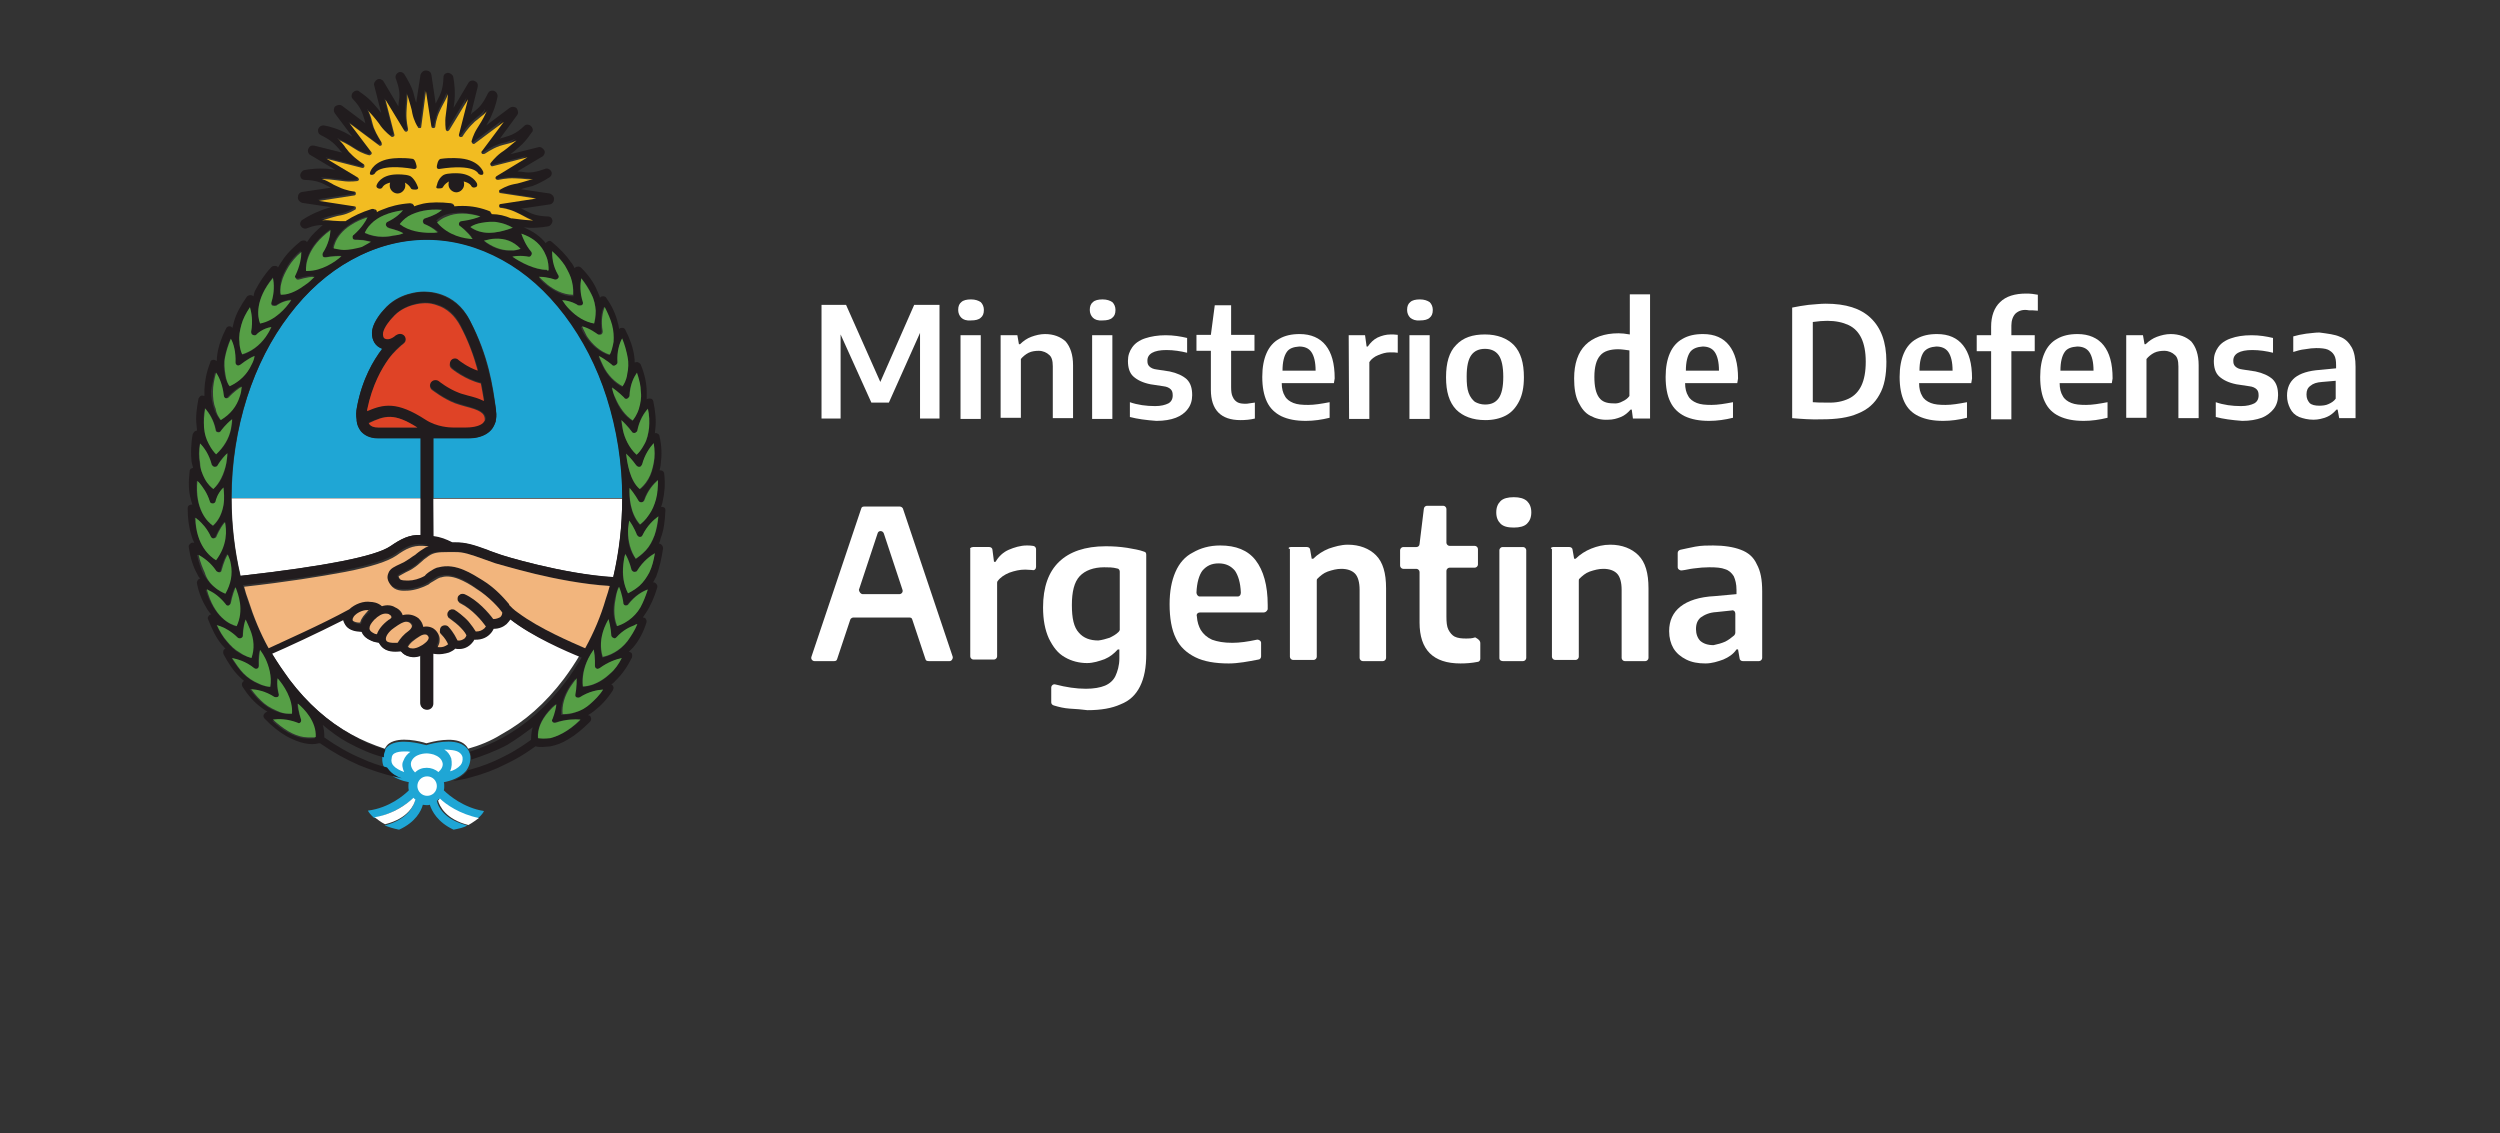 <?xml version="1.0" encoding="utf-8"?>
<!-- Generator: Adobe Illustrator 25.2.0, SVG Export Plug-In . SVG Version: 6.00 Build 0)  -->
<svg version="1.1" id="Capa_3" xmlns="http://www.w3.org/2000/svg" xmlns:xlink="http://www.w3.org/1999/xlink" x="0px" y="0px"
	 viewBox="0 0 642.1 291" style="enable-background:new 0 0 642.1 291;" xml:space="preserve">
<rect x="0" y="0" width="642.1" height="291" fill="#333333" stroke="none"/>
<style type="text/css">
	.st0{fill:#1FA6D5;}
	.st1{fill:#FFFFFF;}
	.st2{fill:#211C1E;}
	.st3{fill:#F2BC21;}
	.st4{fill:#569F46;}
	.st5{fill:#DF4326;}
	.st6{fill:#F2B57D;}
</style>
<path class="st0" d="M108,112.5H97.1c-2.3,0-3.7-1-4.4-1.8c-0.5-0.7-1-1.6-1.1-2.7c0-0.1,0-0.1,0-0.3c-0.1-1-0.1-2,0.1-3.3
	c1.4-7.1,4.2-11.9,6.5-14.9c-0.3-0.1-0.5-0.1-0.7-0.3c-1.5-0.8-2.2-2.6-1.9-4.5c0.4-2.3,2.6-4.8,3-5.2c3.7-4.4,9.3-4.6,10-4.6
	c0.8,0,8.2-0.4,12.1,7.4c4.8,9.1,5.9,16.8,6.7,22.9v0.3c0.1,1.1,0.1,1.9-0.1,2.7c0,0.1,0,0.1-0.1,0.3c-0.3,0.8-0.7,1.5-1.1,1.9
	c-1,1.1-2.5,1.8-4.2,2c-0.8,0.1-1.5,0.1-1.9,0.1c-0.3,0-0.4,0-0.4,0h-3.1l0,0l0,0h-5.2v15.4h48.6c0-9-1.4-17.7-4-25.9
	c-2.6-7.9-6.1-15-10.8-21.1c-4.6-6.1-10-10.9-16-14.2c-6.1-3.4-12.7-5.2-19.4-5.2s-13.2,1.8-19.4,5.2c-6,3.3-11.3,8-16,14.2
	c-4.6,6.1-8.3,13.2-10.8,21.1c-2.6,8.2-4,16.9-4,25.9h48.6v-15.5L108,112.5L108,112.5z"/>
<path class="st1" d="M59.5,128c0,6.8,0.8,13.5,2.3,19.9c21.7-2.5,34.6-5,38.5-7.6c2.7-1.9,4.9-3,7.8-2.9V128
	C108,128,59.5,128,59.5,128z"/>
<path class="st1" d="M111.3,137.8c1.9,0.4,3.4,1,4.9,1.6c0.1,0,0.3,0,0.5,0c2.7-0.1,5.2,0.7,8.5,1.9c1,0.3,1.9,0.7,3,1.1
	c0.4,0.1,16.1,5,29.3,5.9c1.6-6.5,2.3-13.2,2.3-20.2h-48.6L111.3,137.8L111.3,137.8z"/>
<path class="st2" d="M106.4,53.1L106.4,53.1L106.4,53.1z"/>
<polyline class="st2" points="96.3,54.6 96.3,54.6 96.3,54.6 96.3,54.6 "/>
<path class="st1" d="M130.9,158.9c-0.1,0.4-0.5,0.8-1,1.2c-0.8,0.8-1.9,1.2-3.3,1.2c-0.1,0.4-0.4,0.8-0.8,1.2
	c-0.7,0.8-2,1.8-4.2,1.6c-0.1,0.4-0.5,0.8-0.8,1.1c-1.1,1.1-2.6,1.5-4.1,1.2c-0.4,0.3-1,0.7-1.6,1c-1,0.4-2.2,0.7-4,0.3v12.8
	c0,1-0.7,1.6-1.6,1.6c-1,0-1.6-0.7-1.6-1.6v-12.3c-0.7,0.3-1.4,0.4-2,0.4c-0.3,0-0.5,0-0.8-0.1c-1-0.1-1.6-0.7-2.3-1.4
	c-1.1,0.1-3,0.3-4.4-0.7c-0.5-0.4-1-1-1.2-1.5c-0.4,0-1-0.1-1.5-0.3c-1.4-0.4-2.5-1.2-2.9-2.5c-0.3,0-0.7,0-1.1-0.1
	c-1.2-0.1-2.7-0.7-3.3-2c-0.1-0.3-0.3-0.5-0.3-1c-7,3.5-14.9,7.1-18.4,8.7c1.4,2.3,2.9,4.6,4.5,6.7c4.6,6.1,10,10.9,16,14.2
	c2.7,1.5,5.6,2.7,8.6,3.7c0.3-0.5,0.7-1.1,1.2-1.4c2.7-1.8,8-0.5,9.5,0c1.5-0.4,6.8-1.8,9.5,0c0.5,0.4,1,0.8,1.2,1.4
	c2.9-0.8,5.9-2,8.6-3.7c6-3.3,11.3-8,16-14.2c1.5-2,2.9-4.1,4.2-6.3C145.2,167.1,136.5,163.3,130.9,158.9"/>
<path class="st0" d="M114,203c0.1-0.4,0.1-0.7,0.1-1.1s0-0.7-0.1-1c1.6-0.3,4.2-1.1,5.7-2.9c0.8-1.1,1.2-2.3,1.1-3.7
	c-0.1-1.2-0.7-2.2-1.8-2.9c-2.7-1.8-8-0.5-9.5,0c-1.5-0.4-6.8-1.8-9.5,0c-1,0.7-1.6,1.6-1.8,2.9c-0.1,1.4,0.1,2.6,1.1,3.7
	c1.5,1.8,4.1,2.6,5.7,2.9c-0.1,0.3-0.1,0.7-0.1,1c0,0.4,0,0.7,0.1,1.1c-1.2,1.2-5,4.5-10.5,5.2l0,0c0.1,0.3,0.7,1.1,1.6,1.9
	c4.9-1,8.5-3.7,10-5c0.1,0.1,0.3,0.3,0.5,0.5c-0.4,1.4-1.8,4.9-7.8,6.4c1,0.4,2.2,0.8,3.7,1.1c4.2-1.9,5.7-4.8,6.1-6.4
	c0.3,0,0.5,0.1,1,0.1c0.3,0,0.5,0,0.8-0.1c0.5,1.6,2,4.5,6.1,6.4c1.4-0.3,2.6-0.5,3.5-1.1c-6-1.5-7.5-4.9-7.8-6.3
	c0.1-0.1,0.4-0.3,0.5-0.5c1.6,1.5,5,4.2,10,5c1-0.8,1.5-1.6,1.6-1.9C119.1,207.5,115.2,204.2,114,203"/>
<path class="st1" d="M118,193.3c0.4,0.3,0.7,0.7,0.8,1.2c0.1,0.8-0.1,1.5-0.5,2c-0.7,0.8-1.8,1.4-2.7,1.6c0.5-1.1,0.5-2.2,0.3-3.3
	c-0.4-1.1-1-1.8-1.8-2.3C115.5,192.6,117.1,192.6,118,193.3"/>
<path class="st1" d="M105.6,195.7c0.8-2.2,3.8-2.2,4-2.2c0,0,0.8,0,1.8,0.3c1.1,0.4,1.9,1,2.2,1.9c0.4,1-0.3,2-1,2.6
	c-0.8-0.7-1.9-1.1-3-1.1c-1.2,0-2.2,0.4-3,1.2C106,197.8,105.3,196.8,105.6,195.7"/>
<path class="st1" d="M103.8,198.3c-1.1-0.4-2.2-1-2.7-1.6c-0.5-0.5-0.7-1.2-0.5-2c0-0.5,0.3-1,0.7-1.2c0.7-0.4,1.6-0.5,2.7-0.5
	c0.4,0,1,0,1.4,0.1c-0.7,0.5-1.4,1.2-1.8,2.3C103.1,196.3,103.4,197.4,103.8,198.3"/>
<path class="st1" d="M107.2,201.9c0-1.4,1.1-2.5,2.5-2.5s2.5,1.1,2.5,2.5s-1.1,2.5-2.5,2.5S107.2,203.2,107.2,201.9"/>
<path class="st1" d="M123,210.1c-4.9-1-8.5-3.5-10-5c-0.1,0.1-0.3,0.4-0.5,0.5c0.4,1.4,1.9,4.8,7.8,6.3
	C121.4,211.3,122.3,210.6,123,210.1"/>
<path class="st1" d="M106.2,204.9c-1.6,1.5-5,4.2-10,5c0.7,0.5,1.5,1.2,2.7,1.8c6-1.5,7.5-5,7.8-6.4
	C106.5,205.3,106.4,205.1,106.2,204.9"/>
<path class="st2" d="M170.3,140.9c0-0.4-0.1-0.7-0.4-1c-0.1-0.1-0.4-0.3-0.7-0.3c0.3-0.4,0.4-1,0.5-1.4c0.8-2,1.1-4.5,1.2-7.1
	c0-0.4-0.1-0.7-0.4-0.8s-0.4-0.1-0.7-0.1c0.1-0.4,0.3-0.8,0.4-1.4c0.5-2.2,0.7-4.5,0.4-7.1c0-0.4-0.3-0.7-0.5-0.8s-0.5-0.1-0.7-0.1
	c0.1-0.5,0.3-1.1,0.3-1.6c0.3-2.2,0.3-4.6-0.3-7.1c0-0.4-0.3-0.7-0.7-0.8c-0.1-0.1-0.4-0.1-0.5,0c0-0.4,0.1-0.7,0.1-1.1
	c0.3-2.2,0-4.6-0.5-7.1c-0.1-0.4-0.3-0.7-0.7-0.7c-0.3-0.1-0.7,0-1,0.1l0,0c0-0.5,0-1.1,0-1.8c0-2.2-0.5-4.5-1.5-7
	c-0.1-0.3-0.4-0.5-0.8-0.7c-0.3,0-0.5,0-0.8,0.1c0-0.5,0-1.1-0.1-1.6c-0.3-2.2-1.1-4.5-2.3-6.8c-0.1-0.3-0.4-0.5-0.8-0.5
	c-0.3,0-0.5,0-0.8,0.3c-0.1-0.5-0.1-1-0.3-1.5c-0.5-2.2-1.5-4.4-3-6.5c-0.1-0.3-0.5-0.4-0.8-0.4c-0.4,0-0.7,0.1-0.8,0.4
	c-0.1-0.5-0.4-1.1-0.7-1.8c-0.8-2-2.2-4-4.1-5.9c-0.3-0.3-0.7-0.4-1-0.3c-0.3,0-0.5,0.1-0.7,0.4c-0.3-0.5-0.5-1.1-1-1.6
	c-1.2-1.8-2.9-3.5-4.9-5.2c-0.3-0.3-0.7-0.3-1-0.1s-0.5,0.3-0.5,0.5c-1.4-1.8-3.3-3.1-5.7-4.1c0.4,0,0.8,0.1,1.4,0.1
	c2.9,0.1,4.9-0.4,5-0.4c0.5-0.1,1-0.8,1-1.4c-0.1-0.7-0.5-1.1-1.2-1.1c-3.1-0.1-4.4-0.8-5.9-1.6c-0.3-0.1-0.5-0.3-1-0.4l7.4-1.1
	c0.7-0.1,1.1-0.7,1.1-1.4c0-0.7-0.5-1.2-1.1-1.4l-7.4-1.1c0.8-0.3,1.8-0.5,2.9-0.8c2.7-1,4.4-2.3,4.5-2.3c0.5-0.4,0.7-1.1,0.3-1.6
	c-0.3-0.5-1-0.8-1.6-0.5c-3,1.1-4.4,1-6,0.7c-0.3,0-0.7,0-1-0.1l6.4-3.8c0.5-0.3,0.8-1.1,0.5-1.6c-0.3-0.5-1-1-1.5-0.8l-7.2,1.8
	c0.7-0.5,1.5-1.2,2.3-1.9c2.2-1.9,3.1-3.8,3.3-3.8c0.3-0.5,0.1-1.2-0.4-1.6c-0.5-0.4-1.2-0.4-1.6,0c-2.3,2.2-3.7,2.5-5.3,3
	c-0.3,0.1-0.5,0.1-1,0.3l4.4-6c0.4-0.5,0.3-1.2-0.1-1.8c-0.4-0.4-1.2-0.5-1.8-0.1l-6,4.5c0.4-0.8,1-1.6,1.4-2.7
	c1.2-2.6,1.5-4.8,1.5-4.8c0-0.7-0.4-1.2-1-1.4c-0.7-0.1-1.2,0.1-1.5,0.7c-1.4,2.9-2.3,3.7-3.7,4.8c-0.3,0.1-0.5,0.4-0.7,0.7l1.8-7.2
	c0.1-0.7-0.1-1.2-0.8-1.5c-0.5-0.3-1.4,0-1.6,0.5l-3.8,6.4c0.1-0.8,0.3-1.9,0.3-3c0.1-2.9-0.4-4.9-0.4-5c-0.1-0.5-0.8-1-1.4-1
	c-0.7,0.1-1.1,0.5-1.1,1.2c-0.1,3.1-0.8,4.4-1.6,5.9c-0.1,0.3-0.3,0.5-0.4,0.8l-1.1-7.4c-0.1-0.7-0.7-1.1-1.4-1.1l0,0
	c-0.7,0-1.2,0.5-1.4,1.1l-1.1,7.2c-0.3-0.8-0.5-1.8-0.8-2.9c-1-2.7-2.3-4.4-2.3-4.5c-0.4-0.5-1.1-0.7-1.6-0.3
	c-0.5,0.3-0.8,1-0.5,1.6c1.1,3,1,4.4,0.7,6c0,0.3-0.1,0.7-0.1,1l-3.8-6.4c-0.3-0.5-1.1-0.8-1.6-0.5c-0.5,0.3-1,1-0.8,1.5l1.8,7.1
	c-0.5-0.7-1.2-1.5-1.9-2.3c-1.9-2.2-3.8-3.1-3.8-3.3c-0.5-0.3-1.2-0.1-1.6,0.4c-0.4,0.5-0.4,1.2,0,1.6c2.2,2.3,2.5,3.7,3,5.3
	c0.1,0.3,0.1,0.7,0.3,1l-6-4.5c-0.5-0.4-1.2-0.3-1.8,0.1c-0.4,0.4-0.5,1.2-0.1,1.8l4.5,6c-0.8-0.4-1.6-1-2.6-1.4
	c-2.6-1.2-4.8-1.5-4.8-1.5c-0.7,0-1.2,0.4-1.4,1c-0.1,0.7,0.1,1.2,0.7,1.5c2.9,1.4,3.7,2.5,4.8,3.7c0.1,0.3,0.4,0.5,0.7,0.8
	l-7.2-1.8c-0.7-0.1-1.2,0.1-1.5,0.8c-0.3,0.5,0,1.4,0.5,1.6l6.4,3.8c-0.8-0.1-1.9-0.3-3-0.3c-2.9-0.1-4.9,0.4-5,0.4
	c-0.5,0.1-1,0.8-1,1.4c0.1,0.7,0.5,1.1,1.2,1.1c3.1,0.1,4.4,0.8,5.9,1.6c0.3,0.1,0.5,0.3,0.8,0.4l-7.4,1.1c-0.7,0.1-1.1,0.7-1.1,1.4
	s0.5,1.2,1.1,1.4l7.4,1.1c-0.8,0.3-1.9,0.5-2.9,1c-2.7,1-4.4,2.3-4.5,2.3c-0.5,0.4-0.7,1.1-0.3,1.6c0.3,0.5,1,0.8,1.6,0.5
	c1.8-0.7,2.9-0.8,4-0.8c-1.6,1.4-2.7,2.5-3.3,3.3c-0.3,0.4-0.5,0.8-0.8,1.1c-0.1-0.3-0.3-0.4-0.5-0.4c-0.3-0.1-0.7,0-1,0.1
	c-2,1.6-3.8,3.4-4.9,5.2c-0.4,0.5-0.7,1.1-1,1.6c-0.1-0.3-0.4-0.4-0.7-0.4c-0.4,0-0.7,0-1,0.3c-1.8,1.9-3.1,4-4.1,5.9
	c-0.3,0.5-0.4,1.1-0.5,1.6c-0.1-0.1-0.4-0.3-0.7-0.3c-0.4,0-0.7,0.1-1,0.4c-1.5,2.2-2.7,4.2-3.3,6.4c-0.1,0.5-0.3,1.1-0.4,1.6
	c-0.3-0.3-0.5-0.4-0.8-0.4c-0.4,0-0.7,0.3-0.8,0.5c-1.2,2.3-2,4.6-2.3,6.8c-0.1,0.5-0.1,1.1-0.1,1.6c-0.3-0.1-0.5-0.3-1-0.3
	c-0.4,0.1-0.7,0.3-0.7,0.7c-1,2.5-1.4,4.8-1.5,7c0,0.5,0,1.1,0,1.6c-0.3-0.1-0.5-0.1-0.8-0.1c-0.3,0.1-0.5,0.4-0.7,0.7
	c-0.5,2.6-0.8,4.9-0.5,7.1c0,0.4,0.1,0.8,0.1,1.2c-0.1,0-0.3,0-0.4,0.1c-0.3,0.1-0.5,0.4-0.7,0.8c-0.5,2.6-0.5,5-0.3,7.1
	c0.1,0.5,0.3,1.1,0.4,1.6c-0.1,0-0.3,0-0.4,0.1c-0.3,0.1-0.5,0.4-0.5,0.8c-0.3,2.6-0.3,5,0.3,7.1c0.1,0.4,0.3,1,0.4,1.4
	c-0.3,0-0.4,0-0.7,0.1c-0.3,0.1-0.5,0.5-0.5,0.8c0,2.6,0.3,5,1,7.1c0.1,0.5,0.4,1.2,0.7,1.8h-0.1c-0.4-0.1-0.7,0-1,0.3
	c-0.3,0.3-0.4,0.5-0.3,1c0.4,2.6,1.1,4.9,2.2,6.8c0.1,0.4,0.4,0.7,0.7,1.1c-0.1,0-0.4,0.1-0.5,0.3c-0.3,0.3-0.4,0.7-0.3,1
	c0.5,2.6,1.5,4.8,2.7,6.7c0.3,0.4,0.5,0.8,1,1.2c-0.3,0-0.5,0.1-0.7,0.4c-0.3,0.3-0.3,0.7-0.1,1c1,2.5,2,4.6,3.4,6.3
	c0.3,0.4,0.7,0.7,1,1.1c-0.3,0.1-0.4,0.3-0.5,0.4c-0.1,0.3-0.1,0.7,0,1c1.2,2.3,2.6,4.4,4.2,5.9c0.3,0.3,0.7,0.7,1.1,1
	c-0.3,0.1-0.4,0.3-0.5,0.5s-0.1,0.7,0.1,1c1.4,2.2,3,4,4.8,5.3c0.5,0.4,1.1,0.8,1.6,1.1c-0.1,0-0.1,0-0.3,0.1
	c-0.3,0.1-0.5,0.4-0.7,0.7c-0.1,0.4,0,0.7,0.3,1c1.8,1.9,3.7,3.4,5.6,4.5c1.5,0.8,3.1,1.5,4.6,1.8c1.4,0.3,2.6,0.3,3.7,0
	c0.1,0,0.1,0,0.3,0c3.3,2.3,6.7,4.2,10.2,5.7c3,1.2,6,2.2,9,2.9c0.7,0.1,1.2,0.3,1.8,0.4c-1.2-0.4-2.6-1.2-3.4-2.3
	c-0.1-0.1-0.3-0.4-0.4-0.5c-2-0.5-4.2-1.2-6.3-2.2c-3.4-1.4-6.7-3.3-9.8-5.5v-0.1c0-1.1-0.1-2.2-0.4-3.1c2.2,1.8,4.2,3.3,6.4,4.5
	c3,1.6,6,3,9.3,3.8c0-0.1,0-0.4,0-0.5c0-0.5,0.3-1,0.4-1.5c-2.9-0.8-5.7-2-8.6-3.7c-6-3.3-11.3-8-16-14.2c-1.6-2.2-3.1-4.4-4.5-6.7
	c3.5-1.5,11.5-5.2,18.4-8.7c0,0.3,0.1,0.5,0.3,1c0.5,1.4,2.2,1.9,3.3,2c0.4,0,0.8,0.1,1.1,0.1c0.4,1.1,1.4,1.9,2.9,2.5
	c0.5,0.1,1.1,0.3,1.5,0.3c0.3,0.7,0.7,1.1,1.2,1.5c1.4,1,3.3,0.8,4.4,0.7c0.5,0.7,1.4,1.2,2.3,1.4c0.3,0,0.5,0.1,0.8,0.1
	c0.7,0,1.5-0.1,2-0.4v12.3c0,1,0.7,1.6,1.6,1.6s1.6-0.7,1.6-1.6v-12.8c1.6,0.3,3,0,4-0.3c0.7-0.3,1.4-0.7,1.6-1
	c1.6,0.3,3-0.1,4.1-1.2c0.4-0.4,0.7-0.8,0.8-1.1c2.2,0.1,3.5-0.8,4.2-1.6c0.4-0.4,0.7-1,0.8-1.2c1.4,0,2.5-0.5,3.3-1.2
	c0.4-0.4,0.7-0.8,1-1.2c5.6,4.4,14.3,8.2,18.3,9.8c-1.4,2.2-2.7,4.4-4.2,6.3c-4.6,6.1-10,10.9-16,14.2c-2.7,1.5-5.6,2.7-8.6,3.7
	c0.3,0.4,0.4,1,0.4,1.5c0,0.1,0,0.4,0,0.5c3.1-1,6.3-2.2,9.3-3.8c2.3-1.4,4.5-3,6.5-4.5c-0.3,1.1-0.4,2.2-0.4,3.1v0.1
	c-1,0.7-3.5,2.6-7.2,4.4c-2.7,1.4-5.6,2.5-8.6,3.3c-0.1,0-0.3,0-0.4,0.1c-0.1,0.1-0.3,0.3-0.4,0.5c-1,1.1-2.3,1.8-3.5,2.3
	c1.6-0.3,3.3-0.5,4.8-1c3-0.8,6-1.9,8.9-3.4c4-1.9,6.5-3.8,7.5-4.5h0.1c1.1,0.3,2.5,0.1,3.7,0c1.5-0.3,3-0.8,4.6-1.8
	c1.9-1.1,3.7-2.6,5.6-4.5c0.3-0.3,0.4-0.7,0.3-1c-0.1-0.4-0.3-0.7-0.7-0.7h-0.1c0.5-0.3,1.1-0.7,1.6-1.1c1.8-1.4,3.4-3.1,4.8-5.3
	c0.1-0.3,0.3-0.7,0.1-1c-0.1-0.3-0.3-0.4-0.5-0.5c0.4-0.3,0.7-0.5,1.1-1c1.6-1.5,3-3.5,4.2-5.9c0.1-0.3,0.1-0.7,0-1
	c-0.1-0.3-0.4-0.4-0.8-0.5c0.4-0.4,0.7-0.7,1.1-1.1c1.4-1.6,2.6-3.8,3.4-6.3c0.1-0.3,0.1-0.7-0.1-1c-0.1-0.3-0.5-0.4-0.8-0.4l0,0
	c0.3-0.4,0.5-0.8,0.8-1.2c1.2-1.8,2.2-4.1,2.9-6.5c0.1-0.4,0-0.7-0.3-1c-0.3-0.3-0.5-0.4-0.8-0.3c0.3-0.4,0.5-1,0.8-1.4
	C169.4,145.8,169.9,143.5,170.3,140.9 M169.1,132.7L169.1,132.7c-0.1,1.8-0.4,3.5-1,4.9c-0.5,1.5-1.2,2.7-2.2,3.8
	c-1.1,1.2-2.2,1.9-2.6,2.2l0,0l0,0c-1.5-1.9-2.2-4.4-2-7.1c0-0.8,0.1-1.8,0.3-2.7l0,0l0,0c1.2,1.6,2,3.7,2,3.7
	c0.1,0.3,0.4,0.5,0.7,0.5s0.5-0.1,0.7-0.4C166.2,135,167.9,133.5,169.1,132.7C169,132.7,169.1,132.7,169.1,132.7 M168.8,123.3
	C168.8,123.3,169,123.3,168.8,123.3C169,123.3,169,123.5,168.8,123.3c0.1,1.8,0,3.5-0.4,5c-0.4,1.5-1,2.9-1.8,4
	c-1,1.4-1.9,2.2-2.3,2.5l0,0l0,0c-2.6-2.9-2.7-7.1-2.7-9.4l0,0l0,0c1.4,1.5,2.3,3.3,2.3,3.3c0.1,0.3,0.4,0.4,0.7,0.4
	s0.5-0.3,0.7-0.5C166.2,125.9,167.7,124.3,168.8,123.3 M167.9,113.9L167.9,113.9C167.9,113.9,168,113.9,167.9,113.9
	c0.3,1.8,0.3,3.5,0.1,5c-0.3,1.5-0.7,3-1.4,4.2c-0.8,1.5-1.8,2.3-2.2,2.6l0,0l0,0c-2.5-2-3.3-6.5-3.5-9.1l0,0l0,0
	c1.5,1.4,2.5,3,2.6,3c0.1,0.3,0.4,0.4,0.8,0.4c0.3,0,0.5-0.3,0.7-0.5C165.6,116.8,166.9,115,167.9,113.9 M166.4,104.9L166.4,104.9
	C166.5,104.9,166.5,104.9,166.4,104.9c0.4,1.8,0.5,3.4,0.3,5c-0.1,1.5-0.5,3-1.2,4.2c-0.7,1.5-1.6,2.3-2,2.7l0,0l0,0
	c-2-1.8-3.1-4.4-3.5-6.3c-0.3-0.8-0.4-1.8-0.4-2.6l0,0l0,0c1.6,1.2,2.7,3,2.7,3c0.1,0.3,0.5,0.4,0.8,0.3c0.3,0,0.5-0.3,0.5-0.5
	C164.2,107.8,165.4,106,166.4,104.9 M94.4,105.4c0-0.1,0-0.3,0-0.4c1.2-6.1,3.7-10.4,5.5-13c1.4-1.9,2.6-3,3.3-3.5
	c0.1-0.1,0.4-0.3,0.5-0.4c0.5-0.5,0.7-1.4,0.3-2c-0.5-0.7-1.4-0.8-2-0.3c0,0-0.3,0.1-0.7,0.5c-1.4,1-2.2,0.7-2.3,0.5
	c-0.4-0.3-0.7-0.8-0.5-1.6c0.3-1.4,1.8-3.1,2.3-3.7c0,0,0,0,0.1-0.1c3-3.5,7.9-3.7,7.9-3.7h0.1c0,0,1.5-0.1,3.4,0.5
	c2.6,0.8,4.6,2.6,6,5.3c1.9,3.7,3.4,7.5,4.5,11.5c-2.7-1-4.9-2.7-4.9-2.7c-0.7-0.5-1.5-0.4-2,0.1c-0.3,0.3-0.4,0.7-0.3,1.1
	c0,0.4,0.3,0.7,0.5,1c0.1,0.1,3.5,2.9,7.5,3.8c0.3,1.4,0.5,2.7,0.8,4.5c-1.4-0.7-2.9-1.1-4.1-1.4c-0.8-0.3-1.6-0.4-2.3-0.7
	c-2.7-1.1-5.2-3-5.2-3c-0.7-0.5-1.5-0.4-2,0.3c-0.5,0.7-0.4,1.6,0.3,2c0.1,0.1,2.7,2.2,5.9,3.4c0.8,0.3,1.6,0.5,2.6,0.8
	c3.5,1,5,1.6,5.2,3.4c-0.1,0.3-0.3,0.5-0.4,0.7c-1.1,1.2-3.5,1.4-4.4,1.2c0,0,0,0-0.1,0h-3.3c-0.7,0-4.1-0.1-7-2
	C102,102.9,98.6,103.7,94.4,105.4 M107.2,109.8H97.1c-1.1,0-1.8-0.3-2.2-0.8c-0.1-0.1-0.1-0.3-0.3-0.4
	C98.9,106.7,101.1,106,107.2,109.8 M111.3,128v-15.4h5.2l0,0l0,0h3.1c0.1,0,0.3,0,0.4,0c0.4,0,1.1,0,1.9-0.1c1.9-0.3,3.3-1,4.2-2
	c0.4-0.4,0.8-1.1,1.1-1.9c0-0.1,0-0.1,0.1-0.3c0.1-0.7,0.3-1.6,0.1-2.7v-0.3c-1-6.1-2-13.6-6.7-22.9c-4-7.6-11.3-7.4-12.1-7.4
	c-0.7,0-6.3,0.3-10,4.6c-0.4,0.4-2.6,2.9-3,5.2c-0.3,1.9,0.4,3.7,1.9,4.5c0.3,0.1,0.5,0.3,0.7,0.3c-2.3,3-5.2,7.8-6.5,14.9
	c-0.3,1.2-0.3,2.3-0.1,3.3c0,0.1,0,0.1,0,0.3c0.1,1.1,0.5,1.9,1.1,2.7c0.7,0.8,2,1.8,4.4,1.8H108v15.4v9.4c-2.9-0.1-5,1-7.8,2.9
	c-3.8,2.6-16.8,5.2-38.5,7.6c-1.5-6.4-2.3-13.1-2.3-19.9c0-9,1.4-17.7,4-25.9c2.6-7.9,6.1-15,10.8-21.1c4.6-6.1,10-10.9,16-14.2
	c6.1-3.4,12.7-5.2,19.4-5.2s13.2,1.8,19.4,5.2c6,3.3,11.3,8,16,14.2c4.6,6.1,8.3,13.2,10.8,21.1c2.6,8.2,4,16.9,4,25.9
	c0,7-0.8,13.6-2.3,20.2c-13.2-0.8-28.8-5.6-29.3-5.9c-1.1-0.4-2.2-0.7-3-1.1c-3.3-1.2-5.6-2-8.5-1.9c-0.1,0-0.3,0-0.5,0
	c-1.6-0.8-3-1.4-4.9-1.6V128L111.3,128L111.3,128z M131.7,58.5c-0.8,0.3-2,0.7-3.4,1c-1,0.1-1.8,0.3-2.6,0.3c-1.9,0-3.5-0.4-4.9-1.4
	l0,0l0,0c0.5-0.4,1.6-0.8,2.9-1.1c1.4-0.3,2.7-0.4,4.1-0.1C129.1,57.2,130.5,57.7,131.7,58.5C131.7,58.4,131.7,58.4,131.7,58.5
	C131.7,58.4,131.7,58.4,131.7,58.5 M133.7,63.9L133.7,63.9L133.7,63.9c-0.5,0.3-1.5,0.5-2.5,0.5c-0.1,0-0.3,0-0.4,0
	c-2.2,0-4.5-0.8-6.5-2.5l0,0l0,0c1-0.3,1.9-0.5,2.9-0.5C129.7,61.1,131.9,61.9,133.7,63.9 M123.3,55.5c-0.8,0.4-2.5,1-4.8,1.2
	c-0.3,0-0.5,0.3-0.7,0.5c-0.1,0.3,0,0.7,0.3,0.8c0,0,1.8,1.2,3.1,2.9l0,0l0,0l0,0c-2.2,0-6.3-0.7-9.1-4.2c0,0,0,0,0-0.1
	c0.4-0.4,1.2-1.1,2.5-1.5C116.9,54.4,119.9,54.4,123.3,55.5C123.3,55.4,123.3,55.4,123.3,55.5L123.3,55.5 M113.6,53.9
	c-0.8,0.5-2.2,1.5-4.4,2.2c-0.3,0.1-0.5,0.4-0.5,0.7c0,0.3,0.1,0.7,0.5,0.8c0,0,1.9,0.7,3.5,2l0,0l0,0c-0.5,0-1.2,0.1-1.9,0.1
	c-2.3,0-5.5-0.4-7.8-2.2c0,0,0,0,0-0.1c0.4-0.5,1-1.2,2.2-2C107.1,54.2,110.1,53.6,113.6,53.9C113.6,53.8,113.6,53.9,113.6,53.9
	L113.6,53.9 M103.5,54c-0.5,0.8-1.8,1.9-4,3c-0.3,0.1-0.4,0.4-0.4,0.8c0,0.3,0.3,0.5,0.7,0.7c0,0,2,0.4,3.8,1.4l0,0l0,0
	c-0.8,0.3-1.8,0.5-2.6,0.7c-0.8,0.1-1.6,0.3-2.7,0.3c-1.5,0-3.1-0.3-4.6-1c0,0,0,0,0-0.1c0.3-0.5,0.7-1.5,1.6-2.3
	C97.1,55.7,100,54.4,103.5,54L103.5,54C103.6,54,103.6,54,103.5,54 M90.7,60.2c-0.3,0.3-0.3,0.5-0.3,0.8c0.1,0.3,0.4,0.5,0.7,0.5
	l0,0c0,0,0.8,0,2,0.1c0.8,0.1,1.5,0.3,2,0.4l0,0l0,0c-0.8,0.4-1.6,0.8-2.5,1.1C91,63.9,89.3,64,88.1,64c-1.1,0-2-0.1-2.7-0.4l0,0
	c0.3-1.6,1.9-5.7,8.7-8l0,0l0,0C93.8,56.8,92.9,58.4,90.7,60.2 M161.6,101.8c0.1-2.7,1.1-4.8,1.9-6l0,0l0,0c0.5,1.8,0.8,3.4,1,4.9
	c0,1.5-0.1,3-0.5,4.4c-0.5,1.5-1.2,2.6-1.6,3l0,0l0,0c-1.9-1.2-3.4-3.1-4.5-5.9c-0.3-0.8-0.5-1.6-0.8-2.6l0,0l0,0
	c1.8,1.1,3.1,2.6,3.1,2.6c0.3,0.3,0.5,0.3,0.8,0.3C161.3,102.3,161.6,102,161.6,101.8 M158.5,93.2c-0.1-2.7,0.7-4.8,1.2-6.1l0,0l0,0
	c0.7,1.6,1.2,3.3,1.4,4.8c0.3,1.5,0.1,3-0.1,4.4c-0.4,1.6-1,2.7-1.2,3.1l0,0l0,0c-2-1-3.8-2.9-5-5.3c-0.4-0.8-0.7-1.6-1.1-2.5l0,0
	l0,0c1.8,0.8,3.4,2.2,3.4,2.3c0.3,0.3,0.5,0.3,0.8,0.1C158.3,93.7,158.5,93.4,158.5,93.2 M154.1,85.8L154.1,85.8
	c0.3-0.1,0.4-0.5,0.4-0.8c-0.4-2.7,0-4.9,0.5-6.1l0,0l0,0c1,1.5,1.6,3.1,1.9,4.6c0.4,1.5,0.5,3,0.4,4.4c-0.1,1.6-0.7,2.9-1,3.3l0,0
	l0,0c-2.3-0.8-4.4-2.5-5.9-4.8c-0.5-0.7-1-1.5-1.2-2.5l0,0l0,0c2,0.5,3.7,1.9,3.8,1.9C153.6,85.9,153.8,85.9,154.1,85.8 M148.4,78.3
	c0.3,0.1,0.7,0.1,1,0s0.4-0.5,0.3-0.8c-0.7-2.5-0.7-4.6-0.4-6.1l0,0l0,0c1.1,1.4,2,2.7,2.6,4.1c0.7,1.4,1,2.9,1.1,4.2
	c0.1,1.6-0.1,2.7-0.4,3.3l0,0l0,0c-2.3-0.4-4.4-1.6-6.4-3.7c-0.7-0.7-1.2-1.5-1.8-2.2l0,0l0,0C146.6,77.2,148.4,78.3,148.4,78.3
	 M142.5,71.8c0.3,0.1,0.7,0,0.8-0.1c0.3-0.3,0.3-0.5,0.1-0.8c-1.2-2.5-1.5-4.6-1.5-6l0,0l0,0c1.4,1.2,2.5,2.5,3.3,3.7
	c0.8,1.4,1.5,2.7,1.8,4.1c0.4,1.6,0.3,2.9,0.3,3.4l0,0h-0.1c-2.6,0-4.9-1.4-6.5-2.6c-0.8-0.5-1.5-1.2-2.2-2l0,0l0,0
	c0.1,0,0.1,0,0.3,0C140.7,71.1,142.5,71.8,142.5,71.8 M140.2,65.6c0.7,1.6,0.7,3,0.7,3.8l0,0c-0.1,0-0.3,0-0.4,0
	c-3.1,0-7-2.2-8.9-3.4l0,0l0,0c2-0.4,4,0,4,0c0.3,0.1,0.7,0,0.8-0.3c0.1-0.3,0.1-0.7,0-1c-1.2-1.6-2-3.4-2.5-4.6l0,0l0,0
	C137.1,61.1,139.2,63,140.2,65.6 M82.4,56.2c0.1,0,0.3-0.1,0.4-0.1c1.9-0.7,3.7-1.1,4.5-1.2c2-0.4,3.5-1.4,3.5-1.4
	c0.1-0.1,0.3-0.4,0.3-0.5c0-0.3-0.3-0.4-0.4-0.4l-9.1-1.4l9.1-1.4c0.3,0,0.4-0.3,0.4-0.5c0-0.3-0.1-0.5-0.4-0.5c0,0-2-0.3-4.1-1.2
	c-0.5-0.3-1.1-0.5-1.6-0.8c-0.8-0.4-1.6-0.8-2.6-1.2c0.1,0,0.3,0,0.5,0c2,0.1,3.8,0.4,4.8,0.5c2,0.4,3.8,0.1,3.8,0
	c0.3,0,0.4-0.3,0.4-0.4c0-0.3,0-0.4-0.3-0.5l-8-4.8l9,2.3c0.3,0,0.5,0,0.7-0.3c0.1-0.3,0-0.5-0.3-0.7c0,0-1.8-1.1-3.3-2.7
	c-0.4-0.4-0.8-1-1.2-1.4c-0.5-0.7-1.1-1.4-1.9-2.2c0.1,0,0.3,0.1,0.4,0.3c1.8,0.8,3.4,1.8,4.1,2.3c1.8,1.1,3.4,1.5,3.5,1.5
	c0.3,0,0.4,0,0.5-0.3c0.1-0.1,0.1-0.4,0-0.5l-5.6-7.4l7.5,5.6c0.3,0.1,0.5,0.1,0.7,0c0.1-0.1,0.3-0.5,0-0.7c-0.1-0.1-1.2-1.8-2-3.8
	c-0.3-0.7-0.4-1.2-0.5-1.8c-0.3-0.8-0.5-1.8-1-2.7c0.1,0.1,0.3,0.3,0.3,0.4c1.4,1.5,2.5,3,3,3.7c1.2,1.6,2.6,2.7,2.7,2.7
	c0.1,0.1,0.4,0.1,0.5,0c0.1-0.1,0.3-0.4,0.3-0.5l-2.3-9l4.8,7.9c0.1,0.3,0.4,0.3,0.7,0.3c0.3-0.1,0.4-0.4,0.3-0.7
	c0-0.1-0.4-2-0.4-4.2c0-0.7,0.1-1.2,0.1-1.8c0.1-1,0.1-1.8,0.1-2.9c0,0.1,0.1,0.3,0.1,0.4c0.7,1.9,1.1,3.7,1.2,4.5
	c0.4,2,1.4,3.4,1.4,3.5c0.1,0.1,0.4,0.3,0.5,0.3c0.3,0,0.4-0.3,0.4-0.4l1.2-9.1l1.4,9.1c0,0.3,0.3,0.4,0.5,0.4
	c0.3,0,0.5-0.1,0.5-0.4c0-0.1,0.3-2,1.2-4.1c0.3-0.5,0.5-1.1,0.8-1.6c0.4-0.8,0.8-1.6,1.2-2.6c0,0.1,0,0.3,0,0.5
	c-0.1,2-0.4,3.8-0.5,4.8c-0.4,2-0.1,3.8-0.1,3.8c0,0.3,0.3,0.4,0.4,0.4c0.3,0,0.4,0,0.5-0.3l4.8-7.9l-2.3,9c0,0.3,0.1,0.5,0.3,0.7
	c0.3,0.1,0.5,0,0.7-0.3c0.1-0.1,1.1-1.8,2.7-3.3c0.4-0.4,1-0.8,1.4-1.2c0.7-0.5,1.4-1.1,2-2c0,0.1-0.1,0.3-0.1,0.4
	c-0.8,1.8-1.8,3.4-2.3,4.1c-1.1,1.8-1.5,3.4-1.5,3.5c0,0.3,0,0.4,0.3,0.5c0.1,0.1,0.4,0.1,0.5,0l7.5-5.6l-5.6,7.5
	c-0.1,0.3-0.1,0.5,0,0.7s0.4,0.3,0.7,0c0,0,1.6-1.2,3.8-2c0.7-0.3,1.2-0.4,1.8-0.5c0.8-0.3,1.8-0.5,2.7-1c-0.1,0.1-0.3,0.3-0.4,0.3
	c-1.5,1.4-3,2.5-3.7,3c-1.8,1.2-2.7,2.6-2.7,2.7c-0.1,0.1-0.1,0.4,0,0.5c0.1,0.1,0.4,0.3,0.5,0.3l9-2.3l-7.9,4.8
	c-0.3,0.1-0.3,0.4-0.3,0.7c0.1,0.3,0.4,0.4,0.7,0.3c0.3,0,2-0.4,4.2-0.4c0.7,0,1.2,0.1,1.8,0.1c1,0.1,1.8,0.1,2.9,0.1
	c-0.1,0-0.3,0.1-0.4,0.1c-1.9,0.7-3.7,1.1-4.5,1.2c-2,0.4-3.5,1.4-3.5,1.4c-0.1,0.1-0.3,0.4-0.3,0.5c0,0.3,0.3,0.4,0.4,0.4l9.1,1.4
	l-9.1,1.4c-0.3,0-0.4,0.3-0.4,0.5s0.1,0.5,0.4,0.5s2,0.4,4.1,1.2c0.5,0.3,1.1,0.5,1.6,0.8c0.8,0.4,1.6,0.8,2.6,1.2
	c-0.1,0-0.3,0-0.5,0c-2-0.1-3.8-0.4-4.8-0.5h-0.3c-1.6-0.7-3.4-1.1-5-1.1l0,0c-0.1-0.4-0.3-0.7-0.7-0.8c-2.5-0.8-4.8-1.4-7-1.4
	c-0.8,0-1.5,0-2.2,0.1c0-0.1,0-0.1-0.1-0.3c-0.1-0.3-0.4-0.5-0.8-0.5c-2.6-0.4-5-0.3-7.1,0.1c-0.8,0.1-1.6,0.4-2.3,0.7
	c0-0.3-0.1-0.4-0.3-0.5c-0.3-0.3-0.5-0.4-0.8-0.3c-2.6,0.3-4.9,0.8-7,1.6c-0.5,0.3-1,0.5-1.5,0.7c0-0.3-0.1-0.5-0.4-0.7
	c-0.3-0.3-0.7-0.3-1-0.1c-2.6,0.7-4.8,1.6-6.5,2.9l-0.1,0.1c-0.5,0-1,0-1.4,0c-0.4,0-1.6-0.1-1.8-0.1C84.3,56.2,83.5,56.2,82.4,56.2
	 M84.8,58.9L84.8,58.9C85,58.9,85,58.9,84.8,58.9c0,1.5-0.4,3.7-1.9,6c-0.1,0.3-0.1,0.5,0,0.8c0.1,0.3,0.5,0.4,0.8,0.3
	c0,0,2-0.4,4-0.3l0,0l0,0c-1.8,1.4-5.2,3.7-8.7,3.7c-0.1,0-0.3,0-0.4,0l0,0C78.4,67.7,78.8,63.2,84.8,58.9 M72.1,72.3
	c0.3-1.4,1-2.7,1.8-4.1c0.8-1.4,1.9-2.6,3.3-3.8l0,0l0,0c0,1.4-0.1,3.5-1.5,6c-0.1,0.3-0.1,0.7,0.1,0.8c0.3,0.3,0.5,0.3,0.8,0.3
	c0,0,1.9-0.7,4-0.7l0,0l0,0c-0.7,0.7-1.5,1.4-2.3,2c-1.6,1.2-4,2.6-6.1,2.6c-0.1,0-0.1,0-0.3,0l0,0C72,75.2,71.9,73.9,72.1,72.3
	 M70.1,71.2C70.1,71.2,70.2,71.2,70.1,71.2C70.2,71.2,70.2,71.2,70.1,71.2c0.4,1.4,0.5,3.7-0.4,6.3c-0.1,0.3,0,0.7,0.3,0.8
	c0.3,0.1,0.7,0.1,1,0c0,0,1.8-1.2,3.8-1.4l0,0l0,0c-1.4,1.9-4.4,5.3-8,6l0,0l0,0C66.1,81.4,65.5,76.9,70.1,71.2 M62,83.4
	c0.4-1.5,1.2-3,2.2-4.5l0,0l0,0c0.4,1.4,0.8,3.5,0.3,6.3c0,0.3,0.1,0.7,0.4,0.8c0.3,0.1,0.7,0.1,1-0.1c0,0,1.6-1.5,3.8-1.9l0,0l0,0
	c-0.3,0.7-0.8,1.5-1.5,2.6c-1.6,2.3-3.7,3.8-5.9,4.5l0,0l0,0c-0.1-0.4-0.7-1.6-0.8-3.3C61.4,86.4,61.5,84.9,62,83.4 M57.7,91.8
	c0.3-1.5,0.7-3.1,1.5-4.8l0,0l0,0l0,0c0.7,1.2,1.4,3.4,1.2,6.1c0,0.3,0.1,0.5,0.4,0.7c0.3,0.1,0.5,0.1,0.8-0.1
	c0.1,0,1.8-1.5,3.7-2.3l0,0l0,0c-0.1,0.8-0.5,1.5-0.8,2.3c-1.2,2.5-3,4.2-5.6,5.5l0,0l0,0c-0.3-0.5-1-1.5-1.2-3.1
	C57.4,94.8,57.4,93.3,57.7,91.8 M55.2,95.6C55.2,95.6,55.4,95.6,55.2,95.6C55.4,95.6,55.4,95.6,55.2,95.6c1,1.2,1.9,3.1,2,5.9
	c0,0.3,0.3,0.5,0.5,0.7c0.3,0.1,0.7,0,0.8-0.3c0,0,1.4-1.6,3.3-2.7l0,0l0,0c-0.1,0.8-0.3,1.6-0.5,2.5c-0.8,2.6-2.5,4.6-4.8,6.1l0,0
	l0,0c-0.3-0.4-1.1-1.4-1.6-3c-0.4-1.4-0.7-2.7-0.7-4.4C54.4,99,54.8,97.4,55.2,95.6 M52.6,104.8L52.6,104.8L52.6,104.8
	c1.1,1.1,2.3,2.9,2.9,5.6c0,0.3,0.3,0.5,0.5,0.5c0.3,0,0.7,0,0.8-0.3c0-0.1,1.2-1.8,2.9-3l0,0l0,0c0,0.8-0.1,1.6-0.3,2.5
	c-0.5,2.6-1.9,4.9-3.8,6.5l0,0l0,0c-0.4-0.4-1.2-1.2-1.9-2.7c-0.7-1.2-1-2.7-1.2-4.2C52.2,108.2,52.2,106.5,52.6,104.8 M51.3,113.9
	L51.3,113.9L51.3,113.9c1.1,1,2.5,2.9,3.1,5.5c0.1,0.3,0.4,0.5,0.7,0.5s0.7-0.1,0.8-0.4c0,0,0.8-1.8,2.5-3.1l0,0l0,0
	c0,1-0.1,1.9-0.3,2.7c-0.4,2.7-1.5,5-3.3,6.5l0,0l0,0c-0.4-0.3-1.4-1.2-2.2-2.6c-0.7-1.2-1.1-2.6-1.4-4.2
	C51,117.3,51,115.7,51.3,113.9 M50.5,123.6C50.5,123.5,50.5,123.5,50.5,123.6C50.6,123.5,50.6,123.5,50.5,123.6
	c0.3,0.1,0.5,0.3,0.7,0.5c0.8,1,2,2.5,2.7,4.8c0.1,0.3,0.4,0.5,0.8,0.5c0.4,0,0.7-0.3,0.7-0.7l0,0c0,0,0.4-1.9,2-3.4l0,0l0,0
	c0.1,1.1,0.3,2.7,0,4.5c-0.4,2.2-1.2,4-2.7,5.3l0,0l0,0C53.3,134.1,50,130.8,50.5,123.6 M50,132.9C50.2,132.9,50.2,132.9,50,132.9
	c0.3,0.1,0.5,0.3,0.7,0.5c1,0.8,2.3,2.2,3.3,4.4c0.1,0.3,0.4,0.4,0.7,0.4l0,0l0,0c0.3,0,0.5-0.1,0.7-0.5c0,0,0.8-2,2.2-3.7l0,0l0,0
	c0.4,1.9,0.7,5.9-2.2,9.8l0,0l0,0C54,143,50.5,140.1,50,132.9L50,132.9 M50.6,142.5L50.6,142.5C50.6,142.4,50.6,142.4,50.6,142.5
	c1.4,0.5,3.1,1.8,4.8,4.1c0.1,0.3,0.5,0.4,0.8,0.3c0.3,0,0.5-0.3,0.5-0.5l0,0l0,0l0,0c0-0.1,0.5-2.3,1.6-4.1l0,0l0,0
	c0.4,0.8,0.7,1.6,0.8,2.5c0.5,2.6,0.1,5.2-1.4,7.6l0,0l0,0c-0.4-0.1-1.6-0.7-2.9-1.8c-1.1-1-1.9-2-2.7-3.4
	C51.5,145.8,51,144.3,50.6,142.5 M52.8,151.5C52.8,151.5,52.8,151.4,52.8,151.5C52.8,151.4,52.8,151.4,52.8,151.5
	c0.3,0,0.5,0.1,0.8,0.3c1.1,0.5,2.7,1.6,4.2,3.5c0.1,0.3,0.5,0.4,0.8,0.3c0.3-0.1,0.5-0.3,0.5-0.7c0,0,0.3-2.2,1.2-4l0,0l0,0
	c1,2,2.2,6,0.4,10l0,0l0,0C59,160.4,55,158.5,52.8,151.5 M58.2,164.8c-1-1.2-1.8-2.6-2.6-4.2l0,0l0,0c0.3,0.1,0.5,0.1,0.8,0.3
	c1.2,0.4,2.9,1.4,4.6,3c0.3,0.3,0.5,0.3,0.8,0.1c0.3-0.1,0.5-0.4,0.5-0.7c0,0,0-2.2,0.7-4.1l0,0l0,0c0.4,0.8,0.8,1.6,1.1,2.3
	c1,2.6,1.1,5,0.4,7.4l0,0l0,0c-0.5-0.1-1.8-0.4-3.1-1.2C60.3,167.1,59.2,166,58.2,164.8 M59.5,169.1C59.5,169.1,59.5,169,59.5,169.1
	C59.6,169,59.6,169,59.5,169.1c1.5,0.1,3.5,0.8,5.7,2.6c0.3,0.1,0.5,0.3,0.8,0.1c0.3-0.1,0.4-0.4,0.4-0.8c0-0.1-0.3-2,0.3-4l0,0l0,0
	c0.5,0.8,1,1.5,1.4,2.3c0.8,1.8,1.8,4.4,1.4,7.1l0,0l0,0c-0.5,0-1.8-0.1-3.3-0.8c-1.2-0.5-2.5-1.4-3.7-2.5
	C61.5,172,60.4,170.6,59.5,169.1 M77.3,184.7c0,0-0.8-1.9-1-4l0,0l0,0c1.8,1.5,4.8,4.6,4.6,8.9l0,0c-0.3,0-0.7,0.1-1.2,0.1
	c-0.5,0-1.1,0-1.9-0.1c-2.6-0.5-5.3-2-7.9-4.5l0,0l0,0c1.4-0.1,3.7-0.1,6.3,0.8c0.3,0.1,0.7,0,0.8-0.1
	C77.5,185.2,77.5,185,77.3,184.7 M70.4,179.1c0.3,0.1,0.5,0.1,0.8,0c0.3-0.1,0.4-0.5,0.3-0.8c0,0-0.5-1.9-0.3-4l0,0l0,0
	c1.5,1.8,4,5.3,3.7,9.1l0,0c-0.1,0-0.3,0-0.4,0c-0.7,0-1.8-0.1-3-0.5c-1.4-0.4-2.6-1.1-4-2.2c-1.2-1-2.3-2.2-3.4-3.7l0,0l0,0
	C65.7,177.2,68,177.6,70.4,179.1 M100.6,158.6c-0.3,0.1-0.5,0.3-0.7,0.5c-1.6,1.2-2.7,2.5-3,3.7c-0.3,0-0.4-0.1-0.5-0.1
	c-1.2-0.4-1.4-1.1-1.4-1.2c0-0.7,0.3-1.2,1.2-2.2c1.1-1.1,2-1.6,2.9-1.6c0.3,0,0.5,0,0.8,0.1c0.4,0.1,0.7,0.4,0.7,0.7
	C100.6,158.5,100.8,158.6,100.6,158.6 M102.3,165c-0.5,0.1-1.9,0.3-2.6-0.3c-0.1-0.1-0.3-0.3-0.4-0.7c-0.1-1.1,1.2-2.2,2.2-2.9
	c1.4-1,2.2-1.5,3-1.5c0.4,0,0.7,0.1,1.1,0.4c0.3,0.3,0.4,0.4,0.4,0.5c0,0.4-0.4,0.8-0.8,1.2C103.6,163,102.8,164,102.3,165
	 M108.8,165.3c-0.5,0.4-2.2,1.5-3.4,1.2c-0.1,0-0.5-0.1-0.8-0.4c0.5-1.2,1.8-1.9,2.9-2.6c1.5-0.8,2-0.4,2-0.4
	c0.4,0.4,0.4,0.7,0.4,0.7C110.1,164.4,109.4,165,108.8,165.3C109,165.3,109,165.3,108.8,165.3 M95.1,156.9c-0.1,0.1-0.4,0.4-0.5,0.5
	c-0.8,0.7-1.6,1.6-1.9,2.9c-0.1,0-0.4,0-0.5,0c-0.8-0.1-1.2-0.4-1.4-0.5c0-0.1-0.3-0.5,0.3-1.1c0.7-1,2.2-1.6,3.3-1.6
	c0.1,0,0.1,0,0.3,0h0.1C94.6,156.7,94.9,156.7,95.1,156.9 M128.3,158.4c-0.4,0.4-1,0.5-1.8,0.5c-1.1-1.5-4-4.9-7.5-6.7
	c-0.3-0.1-0.7-0.1-1,0c-0.3,0.1-0.5,0.4-0.7,0.7c-0.1,0.3-0.1,0.7,0,1c0.1,0.3,0.4,0.5,0.7,0.7c3,1.5,5.5,4.5,6.5,5.9
	c-0.1,0.3-0.3,0.4-0.4,0.5c-0.5,0.5-1.2,0.8-2.2,0.8c-0.3-0.7-1-1.5-1.8-2.5c-1.1-1.2-3.3-2.9-3.4-2.9c-0.3-0.1-0.7-0.3-1-0.3
	s-0.7,0.3-0.8,0.5s-0.3,0.7-0.3,1s0.3,0.7,0.5,0.8c0.5,0.4,2.2,1.6,3,2.5c0.8,1,1.2,1.6,1.4,1.9c-0.1,0.3-0.3,0.5-0.5,0.8
	c-0.4,0.4-1.1,0.7-1.8,0.5c-0.3-0.7-1.1-2-2.3-3.5c-0.4-0.5-1.4-0.5-1.8-0.1c-0.3,0.3-0.4,0.5-0.4,1s0.1,0.7,0.3,1
	c1,1,1.5,1.9,1.8,2.6c-0.3,0.1-0.4,0.3-0.7,0.4c-0.7,0.3-1.4,0.4-2,0.3c0.3-0.5,0.5-1.1,0.5-1.5c0.1-0.7,0-1.8-1.1-2.9
	c-0.5-0.5-1.6-1.1-3.1-0.8c-0.1-0.8-0.5-1.5-1.2-2.2c-1.2-1-2.6-1.4-4.1-0.8l0,0c-0.3-0.5-0.8-1.4-1.9-2c-1.1-0.5-2.3-0.7-3.4-0.3
	c-1.1-1-2.5-1.1-2.9-1.1c-1.8-0.3-4,0.5-5.5,1.9c-7.4,4-16.9,8.2-20.7,10c-2-3.8-3.8-7.9-5.2-12.3c-0.4-1.2-0.7-2.3-1.1-3.5
	c10.9-1.2,19.6-2.5,25.9-3.8c6.7-1.4,11-2.7,13.2-4.2c2.6-1.8,4.2-2.7,6.7-2.5c0.5,0,1.1,0.1,1.6,0.1c-0.4,0.1-1,0.4-1.4,0.7
	c-1,0.7-1.6,1.2-2.2,1.6c-0.5,0.4-1,0.8-1.8,1.2c-0.5,0.3-1.1,0.7-1.8,1c-1.5,0.7-2.7,1.4-3.1,2.3c-0.4,1.1-0.3,2,0.5,3.1
	c1.2,1.6,3,1.5,4.5,1.5c1.6-0.1,3.8-0.7,5.3-1.6c0.5-0.3,1-0.7,1.5-1c0.7-0.4,1.2-0.8,1.6-0.8c0,0,0,0,0.1,0
	c1.4-0.4,2.7-0.3,4.5,0.4c1.6,0.5,3.1,1.5,4.5,2.5c3.4,2.2,5.9,5.2,6.7,6.1C128.9,157.5,128.7,158.1,128.3,158.4 M133.1,157.4
	c-1.1-0.8-1.9-1.6-2.3-2l0,0l0,0c-0.1-0.1-0.1-0.1-0.1-0.3c-1.2-1.4-3.5-4.1-6.8-6.1c-2.3-1.5-6.8-4.5-11.2-3.3
	c-0.8,0.1-1.6,0.7-2.5,1.2c-0.4,0.3-0.8,0.5-1.4,0.8c-1.4,0.8-3,1.2-4.1,1.2c-1.2,0.1-2,0.1-2.3-0.4c-0.3-0.4-0.3-0.5-0.3-0.7
	c0.3-0.3,1.2-0.8,1.8-1c0.7-0.4,1.5-0.7,2-1.1c0.8-0.5,1.4-1,1.9-1.5c0.5-0.4,1.1-1,2-1.5c1.2-1,2.7-1,4.8-1l0,0c0.3,0,0.7,0,1,0
	s0.5,0,0.8,0c2.3-0.1,4.4,0.7,7.5,1.8c1,0.3,1.9,0.7,3.1,1.1c0.1,0,4.4,1.4,10.1,2.7c4.9,1.2,12.3,2.7,19.2,3.1
	c-0.3,1.1-0.7,2.2-1,3.3c-1.5,4.5-3.3,8.7-5.3,12.7C146.9,165,138.6,161.5,133.1,157.4 M149.1,185c-3.3,3.1-6.1,4.2-7.9,4.5
	c-0.7,0.1-1.4,0.1-1.9,0.1s-1,0-1.2-0.1l0,0c-0.1-2.3,0.8-4.6,2.7-6.8c0.5-0.7,1.2-1.4,2-1.9l0,0l0,0c-0.3,2-1,3.8-1,3.8
	c-0.1,0.3,0,0.7,0.1,0.8c0.3,0.3,0.5,0.3,0.8,0.1C145.4,184.7,147.7,184.7,149.1,185C149.1,184.8,149.1,184.8,149.1,185
	C149.2,185,149.1,185,149.1,185 M154.9,177.2c-1.1,1.5-2.2,2.7-3.4,3.7s-2.6,1.6-4,2.2c-1.2,0.4-2.3,0.5-3,0.5c-0.1,0-0.3,0-0.4,0
	l0,0c-0.1-2.3,0.5-4.6,2-7c0.4-0.7,1-1.5,1.6-2.2l0,0l0,0c0.1,2-0.3,4.1-0.3,4.1c0,0.3,0,0.7,0.3,0.8s0.5,0.1,0.8,0
	C151.2,177.6,153.6,177.2,154.9,177.2C154.9,177.1,154.9,177.1,154.9,177.2C154.9,177.1,154.9,177.2,154.9,177.2 M156.7,173.1
	c-1.1,1.1-2.3,1.9-3.7,2.5c-1.5,0.7-2.9,0.8-3.3,0.8l0,0l0,0c-0.4-2.3,0-4.6,1.4-7.2c0.4-0.8,0.8-1.5,1.4-2.3l0,0l0,0
	c0.4,1.9,0.3,4.1,0.3,4.1c0,0.3,0.1,0.5,0.4,0.8c0.3,0.1,0.5,0.1,0.8-0.1c2.2-1.8,4.4-2.3,5.7-2.6l0,0l0,0
	C158.9,170.6,157.9,172,156.7,173.1 M161.1,164.8c-1,1.2-2,2.2-3.3,2.9c-1.4,0.8-2.6,1.1-3.1,1.2l0,0l0,0c-0.7-2.3-0.5-4.8,0.4-7.4
	c0.3-0.8,0.7-1.5,1.1-2.3l0,0l0,0c0.7,1.9,0.7,4,0.7,4.1c0,0.3,0.3,0.5,0.5,0.7s0.7,0,0.8-0.1c1.8-1.9,3.4-2.7,4.6-3.1
	c0.3-0.1,0.5-0.1,0.8-0.3l0,0l0,0C163,162,162,163.5,161.1,164.8 M164.3,156c-0.8,1.4-1.9,2.5-3,3.3c-1.4,1-2.6,1.4-3,1.5l0,0l0,0
	c-1.1-2.7-0.8-5.5-0.3-7.5c0.3-0.8,0.5-1.8,0.8-2.6l0,0l0,0c0.8,1.9,1.1,4.1,1.1,4.1c0,0.3,0.3,0.5,0.5,0.7c0.3,0.1,0.7,0,0.8-0.3
	c1.8-2.2,3.7-3.3,5-3.8l0,0l0,0C165.8,153.2,165.2,154.7,164.3,156 M166.8,146.9c-0.7,1.4-1.5,2.6-2.6,3.5c-1.1,1.1-2.3,1.6-2.9,1.9
	l0,0l0,0c-1.2-2.2-1.6-4.6-1.2-7.5c0.1-0.8,0.3-1.8,0.5-2.6l0,0l0,0c1.1,1.8,1.6,4.1,1.6,4.1c0.1,0.3,0.3,0.5,0.7,0.5
	c0.3,0,0.7-0.1,0.8-0.4c1.5-2.3,3.3-3.7,4.5-4.4l0,0l0,0C167.9,143.9,167.5,145.5,166.8,146.9"/>
<path class="st3" d="M126.3,55c1.8,0,3.4,0.4,5,1.1h0.3c1,0.1,2.7,0.4,4.8,0.5c0.1,0,0.3,0,0.5,0c-1.1-0.3-1.8-0.8-2.6-1.2
	c-0.5-0.3-1-0.5-1.6-0.8c-2-1-3.8-1.2-4.1-1.2c-0.3,0-0.4-0.3-0.4-0.5c0-0.3,0.1-0.5,0.4-0.5l9.1-1.4l-9.1-1.4
	c-0.3,0-0.4-0.1-0.4-0.4s0-0.4,0.3-0.5c0,0,1.5-1,3.5-1.4c1-0.1,2.7-0.7,4.5-1.2c0.1,0,0.3-0.1,0.4-0.1c-1.1,0.1-1.9,0-2.9-0.1
	c-0.5,0-1.1-0.1-1.8-0.1c-2.2-0.1-4,0.4-4.2,0.4c-0.3,0-0.5,0-0.7-0.3c-0.1-0.3,0-0.5,0.3-0.7l7.9-4.8l-9,2.3c-0.3,0-0.4,0-0.5-0.3
	c-0.1-0.1-0.1-0.4,0-0.5c0,0,1.1-1.5,2.7-2.7c0.8-0.5,2.2-1.6,3.7-2.9c0.1-0.1,0.3-0.3,0.4-0.3c-1,0.5-1.8,0.8-2.7,1
	c-0.5,0.1-1.1,0.3-1.8,0.5c-2.2,0.8-3.7,2-3.8,2c-0.3,0.1-0.5,0.1-0.7,0c-0.1-0.1-0.3-0.5,0-0.7l5.6-7.5l-7.5,5.6
	c-0.1,0.1-0.4,0.1-0.5,0c-0.1-0.1-0.3-0.4-0.3-0.5c0-0.1,0.4-1.8,1.5-3.5c0.5-0.8,1.5-2.3,2.3-4.1c0.1-0.1,0.1-0.3,0.3-0.4
	c-0.7,0.8-1.4,1.4-2.2,2c-0.4,0.4-1,0.7-1.4,1.2c-1.6,1.5-2.6,3.1-2.7,3.3c-0.1,0.3-0.4,0.3-0.7,0.3c-0.3-0.1-0.4-0.4-0.3-0.7l2.3-9
	l-4.8,7.9c-0.1,0.1-0.3,0.3-0.5,0.3s-0.4-0.3-0.4-0.4c0-0.1-0.3-1.8,0-3.8c0.1-1,0.4-2.7,0.5-4.8c0-0.1,0-0.3,0-0.5
	c-0.3,1.1-0.8,1.8-1.2,2.6c-0.3,0.5-0.5,1-0.8,1.6c-1,2-1.2,4-1.2,4.1c0,0.3-0.3,0.4-0.5,0.4s-0.5-0.1-0.5-0.4l-1.4-9.1l-1.2,9.1
	c0,0.3-0.1,0.4-0.4,0.4s-0.4,0-0.5-0.3c-0.1-0.1-1-1.6-1.4-3.5c-0.1-1-0.7-2.7-1.2-4.5c0-0.1-0.1-0.3-0.1-0.4c0.1,1.1,0,1.9-0.1,2.9
	c0,0.5-0.1,1.1-0.1,1.8c-0.1,2.2,0.4,4.1,0.4,4.2c0,0.3,0,0.5-0.3,0.7c-0.3,0.1-0.5,0-0.7-0.3l-4.8-7.9l2.3,9c0,0.3,0,0.4-0.3,0.5
	c-0.1,0.1-0.4,0.1-0.5,0c-0.1-0.1-1.5-1.1-2.7-2.7c-0.5-0.8-1.6-2.2-3-3.7c-0.1-0.1-0.3-0.3-0.3-0.4c0.5,1,0.8,1.8,1,2.7
	c0.1,0.5,0.3,1.1,0.5,1.8c0.8,2,1.9,3.5,2,3.8c0.1,0.3,0.1,0.5,0,0.7c-0.1,0.1-0.5,0.3-0.7,0l-7.5-5.6l5.6,7.4
	c0.1,0.1,0.1,0.4,0,0.5c-0.1,0.1-0.4,0.3-0.5,0.3c-0.1,0-1.8-0.4-3.5-1.5c-0.8-0.5-2.3-1.5-4.1-2.3c-0.1-0.1-0.3-0.1-0.4-0.3
	c0.8,0.7,1.4,1.4,1.9,2.2c0.4,0.4,0.7,1,1.2,1.4c1.5,1.6,3.3,2.7,3.3,2.7c0.3,0.1,0.3,0.4,0.3,0.7c-0.1,0.3-0.4,0.4-0.7,0.3l-9-2.3
	l8,4.8c0.1,0.1,0.3,0.3,0.3,0.5s-0.3,0.4-0.4,0.4c-0.1,0-1.8,0.3-3.8,0c-1-0.1-2.7-0.4-4.8-0.5c-0.1,0-0.3,0-0.5,0
	c1.1,0.3,1.8,0.8,2.6,1.2c0.4,0.3,1,0.5,1.6,0.8c2,1,4.1,1.2,4.1,1.2c0.3,0,0.4,0.3,0.4,0.5s-0.1,0.5-0.4,0.5l-9.1,1.4l9.1,1.4
	c0.3,0,0.4,0.1,0.4,0.4c0,0.3,0,0.4-0.3,0.5c0,0-1.5,1-3.5,1.4c-1,0.1-2.7,0.7-4.5,1.2c-0.1,0-0.3,0.1-0.4,0.1
	c1.1-0.1,1.9,0,2.9,0.1c0.1,0,1.4,0.1,1.8,0.1c0.4,0,1,0,1.4,0l0.1-0.1c1.8-1.2,4-2.2,6.5-3c0.3-0.1,0.7,0,1,0.1s0.4,0.4,0.4,0.7
	c0.4-0.3,1-0.5,1.5-0.7c1.9-0.8,4.2-1.4,7-1.6c0.3,0,0.7,0.1,0.8,0.3c0.1,0.1,0.3,0.4,0.3,0.5c0.7-0.3,1.5-0.5,2.3-0.7
	c2-0.4,4.5-0.4,7.1-0.1c0.4,0,0.7,0.3,0.8,0.5c0,0.1,0.1,0.1,0.1,0.3c0.7-0.1,1.5-0.1,2.2-0.1c2.2,0,4.5,0.4,7,1.4
	C125.9,54.3,126.1,54.6,126.3,55L126.3,55"/>
<path class="st2" d="M112.8,43.4c9-1.4,10,1.1,10,1.1s0.3,0.5,1,0.4c0,0,0.5,0,0.3-0.8c0,0-1-2.9-5.7-3.4c0,0-2.5-0.3-5.2,0.1
	c-0.8,0.1-1,1.9-1,1.9C112.1,43.5,112.8,43.4,112.8,43.4"/>
<path class="st2" d="M105.3,45.2c-1.1-0.5-3.5-0.4-3.5-0.4c-4.1,0.1-5,2.6-5,2.6c-0.4,0.8,0.4,1,0.4,1c0.8,0.3,1.1-0.4,1.1-0.4
	s0.3-0.7,1.9-1.1c-0.1,0.3-0.1,0.5-0.1,0.8c0,1.1,1,2,2,2c1.1,0,2-1,2-2c0-0.3,0-0.5-0.1-0.8c0.5,0.3,1.1,0.7,1.5,1.4
	c0.1,0.3,0.4,0.4,1.2,0.4c0.8,0,0.7-0.5,0.7-0.5C106.5,45.7,105.3,45.2,105.3,45.2"/>
<path class="st2" d="M112.6,48.4c0.8,0,1.1-0.1,1.2-0.4c0.4-0.7,1-1.1,1.5-1.4c-0.1,0.3-0.1,0.5-0.1,0.8c0,1.1,1,2,2,2
	c1.1,0,2-1,2-2c0-0.3,0-0.5-0.1-0.8c1.6,0.4,1.9,1.1,1.9,1.1s0.3,0.7,1.1,0.4c0,0,0.7-0.1,0.4-1c0,0-1.1-2.5-5-2.6
	c0,0-2.5-0.1-3.5,0.4c0,0-1.4,0.7-1.8,2.7C112.1,47.9,111.8,48.4,112.6,48.4"/>
<path class="st2" d="M95.3,44.9c0.7,0.1,1-0.4,1-0.4s1-2.6,10-1.1c0,0,0.8,0.1,0.7-0.7c0,0-0.3-1.8-1-1.9c-2.7-0.4-5.2-0.1-5.2-0.1
	c-4.8,0.5-5.7,3.4-5.7,3.4C94.8,44.9,95.3,44.9,95.3,44.9"/>
<path class="st4" d="M149.1,184.8c-1.4-0.1-3.7-0.1-6.3,0.8c-0.3,0.1-0.7,0-0.8-0.1c-0.3-0.3-0.3-0.5-0.1-0.8c0,0,0.8-1.9,1-3.8l0,0
	l0,0c-0.7,0.5-1.4,1.2-2,1.9c-1.9,2.2-2.9,4.5-2.7,6.8l0,0c0.3,0,0.7,0.1,1.2,0.1c0.5,0,1.1,0,1.9-0.1
	C142.9,189.2,145.8,188.1,149.1,184.8C149.1,185,149.2,185,149.1,184.8L149.1,184.8"/>
<path class="st4" d="M76.5,180.7C76.5,180.6,76.5,180.6,76.5,180.7L76.5,180.7c0.1,2,0.8,4,0.8,4c0.1,0.3,0,0.7-0.1,0.8
	c-0.3,0.3-0.5,0.3-0.8,0.1c-2.6-1-4.8-1-6.3-0.8l0,0l0,0c2.7,2.5,5.3,4.1,7.9,4.5c0.7,0.1,1.4,0.1,1.9,0.1c0.5,0,1,0,1.2-0.1l0,0
	C81.3,185.4,78.3,182.2,76.5,180.7"/>
<path class="st4" d="M154.9,177.1c-1.5,0.1-3.7,0.5-6,2c-0.3,0.1-0.5,0.1-0.8,0c-0.3-0.1-0.4-0.5-0.3-0.8c0,0,0.4-2,0.3-4.1l0,0l0,0
	c-0.5,0.7-1.1,1.4-1.6,2.2c-1.5,2.3-2.2,4.8-2,7l0,0c0.1,0,0.3,0,0.4,0c0.7,0,1.8-0.1,3-0.5c1.4-0.4,2.6-1.1,3.8-2.2
	C152.7,179.8,154,178.6,154.9,177.1C154.9,177.2,154.9,177.1,154.9,177.1L154.9,177.1"/>
<path class="st4" d="M159.7,169c-1.4,0.3-3.5,1-5.7,2.6c-0.3,0.1-0.5,0.3-0.8,0.1c-0.3-0.1-0.4-0.4-0.4-0.8c0,0,0.1-2-0.3-4.1l0,0
	l0,0c-0.5,0.7-1,1.5-1.4,2.3c-1.2,2.5-1.6,4.9-1.4,7.2l0,0l0,0c0.5,0,1.8-0.1,3.3-0.8c1.2-0.5,2.5-1.4,3.7-2.5
	C157.9,172,158.9,170.6,159.7,169C159.8,169.1,159.8,169,159.7,169C159.8,169,159.7,169,159.7,169"/>
<path class="st4" d="M163.7,160.3c-0.3,0-0.5,0.1-0.8,0.3c-1.1,0.4-2.9,1.2-4.6,3.1c-0.3,0.3-0.5,0.3-0.8,0.1
	c-0.3-0.1-0.5-0.4-0.5-0.7c0,0-0.1-2-0.7-4.1l0,0l0,0c-0.4,0.7-0.8,1.5-1.1,2.3c-1,2.6-1.1,5-0.4,7.4l0,0l0,0
	c0.5-0.1,1.8-0.4,3.1-1.2c1.2-0.7,2.3-1.6,3.3-2.9C162,163.5,163,162,163.7,160.3L163.7,160.3L163.7,160.3"/>
<path class="st4" d="M166.4,151.4c-1.4,0.5-3.3,1.6-5,3.8c-0.1,0.3-0.5,0.3-0.8,0.3c-0.3-0.1-0.5-0.3-0.5-0.7c0-0.1-0.3-2.2-1.1-4.1
	l0,0l0,0c-0.4,0.8-0.7,1.8-0.8,2.6c-0.4,1.9-0.8,4.8,0.3,7.5l0,0l0,0c0.4-0.1,1.6-0.5,3-1.5c1.1-0.8,2.2-1.9,3-3.3
	C165.2,154.7,165.8,153.2,166.4,151.4C166.5,151.4,166.4,151.4,166.4,151.4L166.4,151.4"/>
<path class="st4" d="M168.2,142.1c-1.2,0.7-3,2-4.5,4.4c-0.1,0.3-0.4,0.4-0.8,0.4c-0.3,0-0.5-0.3-0.7-0.5c0,0-0.5-2.3-1.6-4.1l0,0
	l0,0c-0.3,0.8-0.4,1.8-0.5,2.6c-0.3,2.9,0.1,5.3,1.2,7.5l0,0l0,0c0.5-0.3,1.6-0.8,2.9-1.9c1.1-1,1.9-2.2,2.6-3.5
	C167.5,145.5,167.9,143.9,168.2,142.1C168.3,142.1,168.3,142.1,168.2,142.1C168.3,142.1,168.2,142.1,168.2,142.1"/>
<path class="st4" d="M165,137.5c-0.1,0.3-0.4,0.4-0.7,0.4s-0.5-0.3-0.7-0.5c0,0-0.7-2-2-3.7l0,0l0,0c-0.1,1-0.3,1.8-0.3,2.7
	c0,2.7,0.7,5.2,2,7.1l0,0l0,0c0.4-0.3,1.5-1,2.6-2.2c1-1.1,1.6-2.3,2.2-3.8c0.5-1.5,0.8-3.1,1-4.9l0,0l0,0
	C167.9,133.5,166.2,135,165,137.5"/>
<path class="st4" d="M164.7,129c-0.3,0-0.5-0.1-0.7-0.4c0,0-1-1.8-2.3-3.3l0,0l0,0c-0.1,2.3,0.1,6.5,2.7,9.4l0,0l0,0
	c0.4-0.3,1.4-1.1,2.3-2.5c0.8-1.1,1.4-2.5,1.8-4s0.5-3.1,0.5-4.9l0,0l0,0c-1.1,1-2.6,2.6-3.5,5.2C165.3,128.9,165,129,164.7,129"/>
<path class="st4" d="M164.2,119.9c-0.3,0-0.5-0.1-0.8-0.4c0,0-1.1-1.6-2.6-3l0,0l0,0c0.3,2.5,1,7,3.5,9.1l0,0l0,0
	c0.4-0.3,1.4-1.2,2.2-2.6c0.7-1.2,1.1-2.6,1.4-4.2c0.3-1.5,0.3-3.1,0-5l0,0l0,0c-1,1.1-2.3,2.9-3,5.5
	C164.7,119.6,164.6,119.9,164.2,119.9"/>
<path class="st4" d="M163.1,111.2c-0.3,0-0.7,0-0.8-0.3c0,0-1.2-1.6-2.7-3l0,0l0,0c0.1,1,0.3,1.8,0.4,2.6c0.4,1.9,1.5,4.5,3.5,6.3
	l0,0l0,0c0.4-0.3,1.2-1.2,2-2.7c0.7-1.2,1-2.7,1.2-4.2c0.1-1.5,0.1-3.3-0.3-4.9l0,0l0,0c-1,1.1-2.2,3-2.7,5.6
	C163.7,110.8,163.4,111,163.1,111.2"/>
<path class="st4" d="M161.1,102.4c-0.3,0.1-0.7,0-0.8-0.3c0,0-1.5-1.5-3.1-2.6l0,0l0,0c0.1,0.8,0.4,1.8,0.8,2.6
	c1.1,2.6,2.6,4.6,4.5,5.9l0,0l0,0c0.3-0.4,1.1-1.4,1.6-3c0.4-1.4,0.7-2.7,0.5-4.4c0-1.5-0.4-3.1-1-4.9l0,0l0,0
	c-0.8,1.2-1.8,3.1-1.9,6C161.6,102,161.3,102.3,161.1,102.4"/>
<path class="st4" d="M157.2,93.7c0,0-1.6-1.4-3.4-2.3l0,0l0,0c0.3,0.8,0.7,1.6,1.1,2.5c1.2,2.5,3,4.2,5,5.3l0,0l0,0
	c0.3-0.4,1-1.5,1.2-3.1c0.3-1.4,0.4-2.9,0.1-4.4c-0.3-1.5-0.7-3.1-1.4-4.8l0,0l0,0c-0.7,1.2-1.4,3.4-1.2,6.1c0,0.3-0.1,0.5-0.4,0.7
	C157.8,94,157.4,94,157.2,93.7"/>
<path class="st4" d="M149.5,83.8C149.5,83.9,149.5,83.9,149.5,83.8c0.4,1,0.8,1.6,1.2,2.5c1.5,2.3,3.5,4,5.9,4.8l0,0l0,0
	c0.3-0.4,0.7-1.6,1-3.3c0.1-1.4,0-2.9-0.4-4.4c-0.4-1.5-1.1-3-1.9-4.6l0,0l0,0c-0.5,1.4-1,3.5-0.5,6.3c0,0.3-0.1,0.7-0.4,0.8
	c-0.3,0.1-0.7,0.1-0.8,0C153.3,85.7,151.5,84.3,149.5,83.8L149.5,83.8"/>
<path class="st4" d="M144.4,77.1C144.3,77.1,144.3,77.1,144.4,77.1c0.5,0.8,1.1,1.6,1.8,2.3c1.9,2,4.1,3.3,6.4,3.7l0,0l0,0
	c0.1-0.5,0.4-1.8,0.4-3.3c-0.1-1.4-0.4-2.9-1.1-4.2c-0.7-1.4-1.5-2.7-2.6-4.1l0,0l0,0c-0.3,1.5-0.4,3.7,0.4,6.1
	c0.1,0.3,0,0.7-0.3,0.8c-0.3,0.1-0.7,0.1-1,0C148.4,78.3,146.6,77.2,144.4,77.1C144.4,76.9,144.4,77.1,144.4,77.1"/>
<path class="st4" d="M143.3,71.5c-0.3,0.3-0.5,0.3-0.8,0.3c0,0-1.8-0.7-3.8-0.7c-0.1,0-0.1,0-0.3,0l0,0l0,0c0.7,0.7,1.5,1.4,2.2,2
	c1.5,1.2,4,2.6,6.5,2.6h0.1l0,0c0-0.5,0.1-1.8-0.3-3.4c-0.3-1.4-1-2.7-1.8-4.1c-0.8-1.2-1.9-2.5-3.3-3.7l0,0l0,0
	c0,1.4,0.1,3.7,1.5,6C143.6,70.9,143.6,71.2,143.3,71.5"/>
<path class="st4" d="M74.6,183.3c0.1,0,0.3,0,0.4,0l0,0c0.3-3.8-2.2-7.4-3.7-9.1l0,0l0,0c-0.3,2,0.3,4,0.3,4c0.1,0.3,0,0.7-0.3,0.8
	c-0.3,0.1-0.5,0.1-0.8,0c-2.3-1.5-4.5-1.9-6-2l0,0l0,0c1.1,1.5,2.2,2.7,3.4,3.7c1.2,1,2.6,1.6,4,2.2C73,183.3,73.9,183.3,74.6,183.3
	"/>
<path class="st4" d="M69.4,176.4L69.4,176.4C69.5,176.4,69.5,176.4,69.4,176.4c0.5-2.7-0.4-5.5-1.2-7.2c-0.4-0.8-0.8-1.5-1.4-2.3
	l0,0l0,0c-0.4,2-0.3,4-0.3,4c0,0.3-0.1,0.7-0.4,0.8c-0.3,0.1-0.5,0.1-0.8-0.1c-2.2-1.8-4.4-2.3-5.7-2.6l0,0l0,0c1,1.5,1.9,2.9,3,4
	c1.1,1.1,2.3,1.9,3.7,2.5C67.6,176.2,68.9,176.4,69.4,176.4"/>
<path class="st4" d="M64.6,169L64.6,169C64.8,169,64.8,168.9,64.6,169c0.8-2.3,0.7-4.8-0.4-7.4c-0.3-0.8-0.7-1.6-1.1-2.5l0,0l0,0
	c-0.7,1.9-0.7,4.1-0.7,4.1c0,0.3-0.1,0.5-0.5,0.7c-0.3,0.1-0.7,0-0.8-0.1c-1.6-1.6-3.4-2.6-4.6-3c-0.3-0.1-0.5-0.1-0.8-0.3l0,0l0,0
	c0.7,1.6,1.6,3.1,2.6,4.2c1,1.2,2,2.2,3.3,2.9C63,168.6,64.2,168.9,64.6,169"/>
<path class="st4" d="M60.8,160.8L60.8,160.8L60.8,160.8c1.9-4.1,0.5-7.9-0.3-10l0,0l0,0l0,0c-0.8,1.9-1.2,4-1.2,4
	c0,0.3-0.3,0.5-0.5,0.7c-0.3,0.1-0.7,0-0.8-0.3c-1.5-1.9-3.1-3-4.2-3.5c-0.3-0.1-0.5-0.3-0.7-0.4l0,0l0,0
	C55,158.5,59,160.4,60.8,160.8"/>
<path class="st4" d="M55,150.7c1.2,1.1,2.5,1.6,2.9,1.8l0,0l0,0c1.4-2.5,1.9-5,1.4-7.6c-0.1-0.8-0.4-1.6-0.8-2.5l0,0l0,0
	c-1.1,1.8-1.5,4-1.6,4.1l0,0l0,0c0,0.3-0.3,0.5-0.5,0.5c-0.3,0-0.5-0.1-0.8-0.3c-1.5-2.3-3.4-3.5-4.6-4.2l0,0l0,0
	c0.4,1.8,1,3.3,1.6,4.6C53,148.5,53.9,149.8,55,150.7"/>
<path class="st4" d="M55.5,143.9L55.5,143.9L55.5,143.9c3-4,2.7-7.8,2.3-9.8l0,0l0,0c-1.4,1.6-2.2,3.7-2.2,3.7
	c-0.1,0.3-0.4,0.4-0.7,0.5l0,0c-0.3,0-0.5-0.1-0.7-0.4c-1-2.2-2.3-3.5-3.3-4.4c-0.3-0.1-0.4-0.4-0.7-0.5l0,0l0,0
	C50.3,140.1,54,143,55.5,143.9"/>
<path class="st4" d="M54.7,135C54.7,135,54.8,135,54.7,135C54.8,135,54.8,135,54.7,135c1.5-1.4,2.3-3.1,2.7-5.3
	c0.3-1.8,0.1-3.4,0-4.5l0,0l0,0c-1.6,1.5-2,3.4-2,3.4c0,0.4-0.4,0.7-0.7,0.7c-0.4,0-0.7-0.1-0.8-0.5c-0.7-2.3-1.9-3.8-2.7-4.8
	c-0.1-0.1-0.4-0.4-0.5-0.5l0,0l0,0C50,130.8,53.3,134.1,54.7,135"/>
<path class="st4" d="M52.6,123c0.8,1.5,1.8,2.3,2.2,2.6l0,0l0,0c1.6-1.5,2.7-3.8,3.3-6.5c0.1-0.8,0.3-1.8,0.3-2.7l0,0l0,0
	c-1.5,1.4-2.5,3.1-2.5,3.1c-0.1,0.3-0.4,0.4-0.8,0.4c-0.3,0-0.5-0.3-0.7-0.5c-0.7-2.7-2-4.5-3-5.5l0,0l0,0c-0.3,1.8-0.3,3.4,0,5
	C51.4,120.5,52,121.8,52.6,123"/>
<path class="st4" d="M53.6,114c0.7,1.4,1.5,2.3,1.9,2.7l0,0l0,0c1.9-1.8,3.3-4,3.8-6.5c0.1-0.8,0.3-1.6,0.3-2.5l0,0l0,0
	c-1.6,1.2-2.9,3-2.9,3c-0.1,0.3-0.5,0.4-0.8,0.3c-0.3,0-0.5-0.3-0.5-0.5c-0.5-2.7-1.8-4.5-2.7-5.6l0,0l0,0c-0.3,1.8-0.4,3.4-0.3,4.9
	C52.5,111.3,52.9,112.7,53.6,114"/>
<path class="st4" d="M56.7,107.9L56.7,107.9L56.7,107.9c2.5-1.5,4.1-3.5,4.9-6.1c0.3-0.8,0.4-1.6,0.5-2.5l0,0l0,0
	c-1.9,1.1-3.3,2.7-3.3,2.7c-0.3,0.3-0.5,0.3-0.8,0.3c-0.3-0.1-0.5-0.4-0.5-0.7c-0.3-2.7-1.2-4.8-2-5.9l0,0l0,0
	c-0.5,1.8-0.8,3.4-0.8,4.9s0.1,3,0.7,4.4C55.6,106.5,56.5,107.5,56.7,107.9"/>
<path class="st4" d="M59,99.2C59,99.3,59,99.3,59,99.2C59,99.3,59,99.3,59,99.2c2.6-1.2,4.5-3.1,5.6-5.5c0.4-0.7,0.7-1.5,0.8-2.3
	l0,0l0,0c-1.9,0.8-3.5,2.2-3.7,2.3c-0.3,0.1-0.5,0.3-0.8,0.1s-0.4-0.4-0.4-0.7c0.1-2.7-0.5-4.9-1.2-6.1l0,0l0,0l0,0
	c-0.7,1.6-1.2,3.3-1.5,4.8c-0.3,1.5-0.1,3,0.1,4.4C58.1,97.7,58.6,98.8,59,99.2"/>
<path class="st4" d="M62.2,91C62.3,91,62.3,91,62.2,91C62.3,91,62.3,91,62.2,91c2.3-0.7,4.4-2.2,6-4.4c0.7-1,1.2-1.9,1.5-2.6l0,0
	l0,0c-2.2,0.3-3.8,1.8-3.8,1.9c-0.3,0.3-0.5,0.3-1,0.1c-0.3-0.1-0.4-0.5-0.4-0.8c0.5-2.7,0.1-4.9-0.3-6.3l0,0l0,0
	c-1,1.5-1.8,3-2.2,4.5c-0.4,1.5-0.7,3-0.5,4.4C61.5,89.4,62,90.6,62.2,91"/>
<path class="st4" d="M66.8,83.1L66.8,83.1c3.8-0.7,6.7-4,8-6l0,0l0,0c-2.2,0.1-3.8,1.4-3.8,1.4c-0.3,0.1-0.7,0.1-1,0
	s-0.4-0.5-0.3-0.8c0.8-2.6,0.7-4.8,0.4-6.3l0,0l0,0C65.5,76.9,66.1,81.4,66.8,83.1C66.7,83.1,66.8,83.1,66.8,83.1"/>
<path class="st4" d="M72.1,75.7c0.1,0,0.1,0,0.3,0c2.2,0,4.5-1.4,6.1-2.6c0.8-0.5,1.5-1.2,2.3-2l0,0l0,0c-2,0-3.8,0.7-4,0.7
	c-0.3,0.1-0.7,0-0.8-0.3c-0.3-0.3-0.3-0.5-0.1-0.8c1.2-2.5,1.5-4.6,1.5-6l0,0l0,0c-1.4,1.2-2.5,2.5-3.3,3.8
	c-0.8,1.4-1.5,2.7-1.8,4.1C71.9,73.9,72,75.2,72.1,75.7C72,75.7,72,75.7,72.1,75.7"/>
<path class="st4" d="M87.7,65.8c-2-0.1-4,0.3-4,0.3c-0.3,0-0.7,0-0.8-0.3c-0.1-0.3-0.1-0.5,0-0.8c1.5-2.3,1.9-4.5,2-5.9l0,0l0,0
	c-6,4.4-6.4,8.9-6.3,10.5l0,0c0.1,0,0.3,0,0.4,0C82.6,69.6,86.1,67.3,87.7,65.8C87.7,65.9,87.7,65.9,87.7,65.8L87.7,65.8"/>
<path class="st4" d="M95.3,62.1c-0.7-0.1-1.4-0.3-2-0.4c-1.1-0.1-1.9-0.1-2-0.1l0,0c-0.3,0-0.7-0.1-0.7-0.5c-0.1-0.3,0-0.7,0.3-0.8
	c2-1.8,3-3.4,3.5-4.5l0,0l0,0c-7,2.3-8.5,6.4-8.7,8l0,0c0.7,0.1,1.6,0.4,2.7,0.4c1.2,0,2.9-0.3,4.6-0.8C93.7,63,94.5,62.6,95.3,62.1
	C95.3,62.2,95.3,62.2,95.3,62.1C95.3,62.2,95.3,62.1,95.3,62.1"/>
<path class="st4" d="M103.6,59.9c-1.8-1-3.8-1.2-3.8-1.4c-0.3,0-0.5-0.3-0.7-0.7c0-0.3,0.1-0.7,0.4-0.8c2.3-1.1,3.4-2.3,4-3l0,0l0,0
	c-3.5,0.5-6.4,1.6-8.2,3.5c-1,1-1.4,1.8-1.6,2.3l0,0c1.5,0.7,3.1,1,4.6,1c1,0,1.9-0.1,2.7-0.3C101.9,60.4,102.8,60.3,103.6,59.9
	C103.6,60,103.6,59.9,103.6,59.9L103.6,59.9"/>
<path class="st4" d="M109.1,57.6c-0.3-0.1-0.5-0.4-0.5-0.8c0-0.3,0.3-0.7,0.5-0.7c2.3-0.7,3.7-1.5,4.4-2.2l0,0l0,0
	c-3.5-0.3-6.4,0.4-8.6,1.6c-1.1,0.7-1.8,1.5-2.2,2c0,0,0,0,0,0.1c2.3,1.8,5.5,2.2,7.8,2.2c0.7,0,1.4,0,1.9-0.1l0,0l0,0
	C111,58.3,109.1,57.6,109.1,57.6"/>
<path class="st4" d="M118.2,58.1c-0.3-0.1-0.4-0.5-0.3-0.8c0.1-0.3,0.4-0.5,0.7-0.5c2.3-0.3,3.8-0.8,4.8-1.2l0,0l0,0
	c-3.3-1-6.3-1-8.6,0c-1.2,0.4-2,1.1-2.5,1.5c0,0,0,0,0,0.1c2.9,3.4,7,4.1,9.1,4.2l0,0l0,0l0,0C120,59.4,118.2,58.1,118.2,58.1"/>
<path class="st4" d="M140.9,69.4L140.9,69.4c0-0.8,0-2.3-0.7-3.8c-1.1-2.7-3.1-4.5-6.3-5.6l0,0l0,0c0.4,1.2,1.2,3.1,2.5,4.6
	c0.3,0.3,0.3,0.7,0,1c-0.1,0.3-0.5,0.4-0.8,0.3c0,0-1.9-0.4-4,0l0,0l0,0c1.9,1.4,5.7,3.4,8.9,3.4C140.6,69.6,140.7,69.6,140.9,69.4"
	/>
<path class="st4" d="M133.7,63.9L133.7,63.9c-1.8-1.9-4-2.7-6.5-2.6c-1,0-1.9,0.3-2.9,0.5l0,0l0,0c2,1.6,4.4,2.5,6.5,2.5
	c0.1,0,0.3,0,0.4,0C132.2,64.4,133.1,64.1,133.7,63.9L133.7,63.9"/>
<path class="st4" d="M120.8,58.3L120.8,58.3c1.4,1,3,1.5,4.9,1.5c0.8,0,1.6-0.1,2.6-0.3c1.4-0.3,2.6-0.7,3.4-1l0,0l0,0
	c-1.2-0.7-2.6-1.2-3.8-1.4c-1.4-0.3-2.7-0.1-4.1,0.1C122.5,57.4,121.5,57.8,120.8,58.3L120.8,58.3"/>
<path class="st5" d="M94.9,109c0.4,0.5,1.1,0.8,2.2,0.8h10.1c-6-3.8-8.3-3.1-12.5-1.1C94.8,108.7,94.8,108.9,94.9,109"/>
<path class="st5" d="M119.5,104.4c-1-0.3-1.8-0.5-2.6-0.8c-3.1-1.2-5.7-3.3-5.9-3.4c-0.7-0.5-0.7-1.5-0.3-2c0.5-0.7,1.5-0.7,2-0.3
	c0,0,2.3,1.9,5.2,3c0.7,0.3,1.4,0.4,2.3,0.7c1.2,0.3,2.7,0.7,4.1,1.4c-0.3-1.6-0.5-3.1-0.8-4.5c-4.1-1-7.4-3.7-7.5-3.8
	c-0.3-0.3-0.5-0.5-0.5-1c0-0.4,0.1-0.8,0.3-1.1c0.5-0.7,1.5-0.7,2-0.1c0,0,2.2,1.8,4.9,2.7c-1.1-4-2.5-7.8-4.5-11.5
	c-1.4-2.6-3.4-4.5-6-5.3c-1.9-0.7-3.4-0.5-3.4-0.5h-0.1c0,0-4.9,0.1-7.9,3.7c0,0,0,0-0.1,0.1c-0.5,0.5-2,2.3-2.3,3.7
	c-0.1,0.7,0,1.4,0.5,1.6c0.3,0.1,1,0.4,2.3-0.5c0.3-0.3,0.5-0.4,0.7-0.5c0.7-0.4,1.5-0.3,2,0.3c0.5,0.7,0.4,1.5-0.3,2
	c-0.1,0.1-0.4,0.3-0.5,0.4c-0.5,0.5-1.9,1.6-3.3,3.5c-1.8,2.5-4.2,6.7-5.5,13c0,0.1,0,0.3,0,0.4c4.2-1.8,7.6-2.6,15,2.2
	c2.9,1.9,6.3,2,7,2h3.3c0,0,0,0,0.1,0c0.8,0,3.3-0.1,4.4-1.2c0.1-0.3,0.4-0.4,0.4-0.7C124.6,106,123,105.3,119.5,104.4"/>
<path class="st6" d="M105,162c0.4-0.3,0.8-0.8,0.8-1.2c0-0.1-0.1-0.4-0.4-0.7c-0.3-0.3-0.7-0.4-1.1-0.4c-0.7,0-1.6,0.5-3,1.5
	c-0.8,0.5-2.2,1.8-2.2,2.9c0,0.4,0.3,0.7,0.4,0.7c0.7,0.4,2,0.3,2.6,0.3C102.8,164,103.6,163,105,162"/>
<path class="st6" d="M110.1,163.8c0-0.1,0-0.3-0.4-0.7c0,0-0.7-0.5-2,0.4c-1.1,0.7-2.3,1.5-2.9,2.6c0.3,0.3,0.5,0.4,0.8,0.4
	c1.2,0.3,2.9-0.8,3.4-1.2c0,0,0,0,0.1-0.1C109.4,165,110.1,164.4,110.1,163.8"/>
<path class="st6" d="M94.5,156.7c-0.1,0-0.1,0-0.3,0c-1.1,0-2.6,0.7-3.3,1.6c-0.5,0.7-0.3,1-0.3,1.1c0.1,0.1,0.5,0.4,1.4,0.5
	c0.1,0,0.4,0,0.5,0c0.3-1.2,1.1-2,1.9-2.9c0.3-0.3,0.4-0.4,0.5-0.5C94.9,156.7,94.6,156.7,94.5,156.7L94.5,156.7"/>
<path class="st6" d="M94.9,161.4c0,0.3,0.1,0.8,1.4,1.4c0.1,0,0.4,0.1,0.5,0.1c0.4-1.2,1.4-2.5,3-3.7c0.3-0.1,0.4-0.3,0.7-0.5
	c0-0.1,0-0.1,0-0.3c0-0.3-0.3-0.4-0.7-0.7c-0.3-0.1-0.5-0.1-0.8-0.1c-0.8,0-1.8,0.5-2.9,1.6C95.3,160.1,94.9,160.7,94.9,161.4"/>
<path class="st6" d="M126.7,159c0.8,0,1.4-0.3,1.8-0.5c0.4-0.4,0.5-0.8,0.5-1.2c-0.7-1-3.3-4-6.7-6.1c-1.4-1-3-1.9-4.5-2.5
	c-1.8-0.7-3.3-0.8-4.5-0.4c0,0,0,0-0.1,0c-0.4,0.1-1,0.4-1.6,0.8c-0.4,0.3-1,0.5-1.5,1c-1.5,0.8-3.5,1.5-5.3,1.6
	c-1.5,0.1-3.4,0.1-4.5-1.5c-0.8-1.1-1-2-0.5-3.1c0.4-1.1,1.6-1.6,3.1-2.3c0.7-0.3,1.4-0.7,1.8-1c0.7-0.4,1.1-0.8,1.8-1.2
	c0.5-0.4,1.2-1,2.2-1.6c0.4-0.3,0.8-0.5,1.4-0.7c-0.5,0-1-0.1-1.6-0.1c-2.5-0.1-4.2,0.7-6.7,2.5c-2.2,1.5-6.5,2.9-13.2,4.2
	c-6.4,1.2-15.1,2.6-25.9,3.8c0.3,1.2,0.7,2.5,1.1,3.5c1.4,4.4,3.1,8.5,5.2,12.3c3.8-1.8,13.4-6,20.7-10c1.5-1.4,3.7-2.2,5.5-1.9
	c0.4,0,1.8,0.1,2.9,1.1c1.2-0.4,2.5-0.3,3.4,0.3c1.2,0.5,1.8,1.4,1.9,2l0,0c1.5-0.4,2.9-0.1,4.1,0.8c0.7,0.7,1.1,1.4,1.2,2.2
	c1.5-0.3,2.6,0.3,3.1,0.8c1.1,1.1,1.2,2.2,1.1,2.9c0,0.5-0.3,1.1-0.5,1.5c0.7,0.1,1.5,0,2-0.3c0.3-0.1,0.4-0.3,0.7-0.4
	c-0.3-0.7-0.8-1.6-1.8-2.6c-0.3-0.3-0.4-0.5-0.3-1c0-0.4,0.1-0.7,0.4-1c0.5-0.4,1.4-0.4,1.8,0.1c1.4,1.5,2,2.9,2.3,3.5
	c0.7,0.1,1.2-0.1,1.8-0.5c0.3-0.3,0.4-0.5,0.5-0.8c-0.1-0.3-0.5-1-1.4-1.9c-0.7-0.8-2.3-2-3-2.5c-0.3-0.1-0.4-0.5-0.5-0.8
	c0-0.4,0-0.7,0.3-1c0.1-0.3,0.5-0.4,0.8-0.5c0.3,0,0.7,0,1,0.3c0.1,0,2.3,1.6,3.4,2.9c0.8,1,1.4,1.8,1.8,2.5c1,0,1.6-0.3,2.2-0.8
	c0.1-0.1,0.3-0.4,0.4-0.5c-1-1.4-3.5-4.4-6.5-5.9c-0.3-0.1-0.5-0.4-0.7-0.7c-0.1-0.3-0.1-0.7,0-1c0.1-0.3,0.4-0.5,0.7-0.7
	c0.3-0.1,0.7-0.1,1,0C122.7,154.1,125.6,157.5,126.7,159"/>
<path class="st6" d="M110.2,146.9c0.8-0.5,1.6-1.1,2.5-1.2c4.4-1.2,8.7,1.8,11.2,3.3c3.3,2,5.7,4.8,6.8,6.1c0,0,0.1,0.1,0.1,0.3l0,0
	l0,0c0.4,0.4,1.1,1.2,2.3,2c5.5,4.1,13.8,7.6,17.2,9.1c2.2-4,4-8.2,5.3-12.7c0.4-1.1,0.7-2.2,1-3.3c-6.8-0.4-14.2-1.9-19.2-3.1
	c-5.7-1.4-10-2.7-10.1-2.7c-1.2-0.4-2.2-0.8-3.1-1.1c-3.1-1.1-5.2-1.9-7.5-1.8c-0.3,0-0.5,0-0.8,0c-0.4,0-0.7,0-1,0l0,0
	c-2.2,0-3.5,0.1-4.8,1c-1,0.7-1.5,1.1-2,1.6c-0.5,0.4-1.1,1-1.9,1.5c-0.5,0.4-1.4,0.8-2,1.1c-0.5,0.3-1.5,0.8-1.8,1
	c0,0.1,0,0.3,0.3,0.7c0.3,0.4,1.1,0.4,2.3,0.4c1.1,0,2.7-0.4,4.1-1.2C109.4,147.5,109.8,147.2,110.2,146.9"/>
<path class="st1" d="M237.7,169.3l-3.4-10.2c-0.1-0.4-0.4-0.5-0.8-0.5h-14.3c-0.4,0-0.7,0.3-0.8,0.5l-3.4,10.2
	c-0.1,0.4-0.4,0.5-0.8,0.5h-5c-0.5,0-1-0.5-0.8-1.1l12.8-38.1c0.1-0.4,0.4-0.5,0.8-0.5h9.1c0.4,0,0.7,0.3,0.8,0.5l12.8,38.1
	c0.1,0.5-0.3,1.1-0.8,1.1h-5.3C238.1,169.8,237.8,169.7,237.7,169.3 M221.6,152.6h9.4c0.5,0,1-0.5,0.8-1.1l-4.8-14.5
	c-0.3-0.8-1.4-0.8-1.6,0l-4.8,14.5C220.7,152.1,221.1,152.6,221.6,152.6"/>
<path class="st1" d="M249.9,140.5h4.2c0.4,0,0.8,0.3,0.8,0.7l0.4,3.1h0.4c0.8-1.4,2-2.5,3.4-3.1s3-1.1,4.6-1.1c0.5,0,1.1,0,1.6,0.1
	c0.4,0,0.8,0.4,0.8,0.8v4.6c0,0.5-0.4,1-1,0.8c-0.5,0-1.1-0.1-1.8-0.1c-1.4,0-2.7,0.3-4.1,0.8c-1.2,0.5-2.3,1.2-3,2.2
	c-0.1,0.1-0.1,0.4-0.1,0.5v18.8c0,0.4-0.4,0.8-0.8,0.8h-5.3c-0.4,0-0.8-0.4-0.8-0.8V141C249,140.9,249.4,140.5,249.9,140.5"/>
<path class="st1" d="M274.7,182c-1.4-0.1-2.7-0.4-4-0.8c-0.4-0.1-0.7-0.4-0.7-0.8v-3.8c0-0.5,0.5-1,1.1-0.8c2.7,0.7,5.3,1.1,7.8,1.1
	c2,0,3.7-0.3,4.9-0.8c1.2-0.5,2.2-1.4,2.7-2.5s1-2.6,1-4.5v-2.3h-0.4c-1,1.1-2,1.9-3.4,2.5c-1.4,0.5-2.9,1-4.5,1c-2,0-4-0.5-5.7-1.5
	c-1.8-1-3-2.6-4.1-4.8c-1-2.2-1.5-4.8-1.5-8c0-5.2,1.4-9.1,4.1-11.7c2.7-2.6,6.7-4,12-4c1.8,0,3.5,0.1,5.5,0.4
	c1.6,0.3,3.1,0.5,4.4,1c0.4,0.1,0.5,0.4,0.5,0.8v25.5c0,3.4-0.5,6.1-1.6,8.3c-1.1,2.2-2.7,3.7-5,4.6c-2.2,1-5,1.5-8.5,1.5
	C277.9,182.2,276.3,182.1,274.7,182 M285,163.8c0.8-0.4,1.6-0.8,2.3-1.5c0.1-0.1,0.3-0.4,0.3-0.5v-15c0-0.4-0.3-0.8-0.7-0.8
	c-1.1-0.3-2.2-0.3-3.3-0.3c-2.7,0-4.9,0.8-6.3,2.3c-1.4,1.5-2,4-2,7.4c0,3.4,0.5,5.7,1.8,7.1c1.2,1.4,2.9,2,5,2
	C283,164.4,284.1,164.1,285,163.8"/>
<path class="st1" d="M324.6,157.3h-16.4c-0.5,0-1,0.4-0.8,1c0.1,1.5,0.5,2.6,1,3.5c0.7,1.1,1.6,1.9,2.9,2.5c1.4,0.5,3,0.8,5.2,0.8
	c1.9,0,4-0.3,6.3-0.8c0.5-0.1,1.1,0.3,1.1,0.8v3.5c0,0.4-0.3,0.8-0.7,0.8c-2.6,0.5-5.2,1-7.6,1c-3.5,0-6.4-0.5-8.6-1.6
	c-2.2-1.1-4-2.7-5-4.9c-1.1-2.2-1.6-5.2-1.6-8.7c0-3.3,0.5-6,1.5-8.3c1-2.3,2.5-4,4.5-5c1.9-1.1,4.2-1.8,7-1.8c4,0,7.1,1.2,9.1,3.8
	c2,2.6,3.1,6.4,3.1,11.5v1.1C325.4,157,325,157.3,324.6,157.3 M308.8,146.6c-0.8,1.1-1.4,3-1.5,5.6c0,0.5,0.4,1,0.8,1h9.8
	c0.5,0,0.8-0.4,0.8-1c-0.1-2.6-0.7-4.4-1.5-5.6c-1-1.2-2.3-1.9-4.2-1.9C311.2,144.7,309.9,145.3,308.8,146.6"/>
<path class="st1" d="M331.5,140.5h4.2c0.4,0,0.8,0.3,0.8,0.7l0.4,2.3h0.4c1.1-1.1,2.5-2,4-2.6c1.5-0.5,3.1-1,4.9-1
	c3,0,5.5,1,7.2,2.7c1.8,1.8,2.6,4.6,2.6,8.5V169c0,0.4-0.4,0.8-0.8,0.8H350c-0.4,0-0.8-0.4-0.8-0.8v-17.5c0-1.9-0.4-3.4-1.2-4.2
	c-0.8-0.8-2-1.2-3.5-1.2c-1.2,0-2.3,0.3-3.5,0.7c-1.1,0.4-1.9,1.1-2.7,1.9c-0.1,0.1-0.1,0.4-0.1,0.5v19.5c0,0.4-0.4,0.8-0.8,0.8
	h-5.3c-0.4,0-0.8-0.4-0.8-0.8V141C330.7,140.9,331,140.5,331.5,140.5"/>
<path class="st1" d="M380.2,165.2v4c0,0.4-0.3,0.8-0.7,0.8c-1.5,0.3-3,0.4-4.4,0.4c-7,0-10.5-3.5-10.5-10.5v-13
	c0-0.4-0.4-0.8-0.8-0.8h-3.4c-0.4,0-0.8-0.4-0.8-0.8v-4c0-0.4,0.4-0.8,0.8-0.8h3.4c0.4,0,0.8-0.3,0.8-0.8l1.1-9
	c0-0.4,0.4-0.8,0.8-0.8h4.2c0.4,0,0.8,0.4,0.8,0.8v8.7c0,0.4,0.4,0.8,0.8,0.8h6.5c0.4,0,0.8,0.4,0.8,0.8v4c0,0.4-0.4,0.8-0.8,0.8
	h-6.5c-0.4,0-0.8,0.4-0.8,0.8v11.7c0,1.5,0.1,2.6,0.5,3.4c0.4,0.8,1,1.5,1.6,1.8c0.8,0.4,1.8,0.5,3,0.5c0.7,0,1.4,0,2.3-0.3
	C379.8,164.2,380.2,164.6,380.2,165.2"/>
<path class="st1" d="M385.4,134.5c-0.7-0.7-1.1-1.6-1.1-2.9s0.4-2.2,1.1-2.9c0.7-0.7,1.9-1,3.4-1s2.6,0.3,3.4,1
	c0.7,0.7,1.1,1.6,1.1,2.9s-0.4,2.2-1.1,2.9c-0.7,0.7-1.9,1-3.4,1C387.2,135.5,386.1,135.2,385.4,134.5 M385.1,169v-27.7
	c0-0.4,0.4-0.8,0.8-0.8h5.3c0.4,0,0.8,0.4,0.8,0.8V169c0,0.4-0.4,0.8-0.8,0.8H386C385.6,169.8,385.1,169.6,385.1,169"/>
<path class="st1" d="M398.9,140.5h4.2c0.4,0,0.8,0.3,0.8,0.7l0.4,2.3h0.4c1.1-1.1,2.5-2,4-2.6s3.1-1,4.9-1c3,0,5.5,1,7.2,2.7
	c1.8,1.8,2.6,4.6,2.6,8.5V169c0,0.4-0.4,0.8-0.8,0.8h-5.3c-0.4,0-0.8-0.4-0.8-0.8v-17.5c0-1.9-0.4-3.4-1.2-4.2
	c-0.8-0.8-2-1.2-3.5-1.2c-1.2,0-2.3,0.3-3.5,0.7c-1.1,0.4-1.9,1.1-2.7,1.9c-0.1,0.1-0.1,0.4-0.1,0.5v19.5c0,0.4-0.4,0.8-0.8,0.8
	h-5.3c-0.4,0-0.8-0.4-0.8-0.8V141C398.1,140.9,398.4,140.5,398.9,140.5"/>
<path class="st1" d="M447.1,141.2c1.9,0.7,3.3,1.9,4.1,3.7c1,1.8,1.4,4,1.4,7V169c0,0.4-0.4,0.8-0.8,0.8h-4.2
	c-0.4,0-0.8-0.3-0.8-0.7l-0.4-2.3h-0.4c-0.8,1.2-2,2-3.4,2.6c-1.4,0.5-2.9,1-4.6,1c-1.9,0-3.5-0.3-4.9-1c-1.4-0.7-2.5-1.6-3.3-2.9
	c-0.7-1.2-1.1-2.7-1.1-4.4c0-2.7,1-4.8,2.9-6.3c1.9-1.5,4.8-2.5,8.9-2.7l5.5-0.5v-1.1c0-1.5-0.3-2.6-0.7-3.5
	c-0.5-0.8-1.2-1.5-2.2-1.8c-1-0.4-2.3-0.5-4.1-0.5c-1.2,0-2.5,0.1-4,0.3c-1,0.1-2,0.4-3,0.5c-0.5,0.1-1.1-0.3-1.1-0.8V142
	c0-0.4,0.3-0.7,0.7-0.8c1.2-0.3,2.5-0.5,3.8-0.8c1.6-0.3,3.1-0.3,4.6-0.3C442.8,140.1,445.3,140.5,447.1,141.2 M443.1,164.8
	c0.8-0.4,1.6-1,2.3-1.6c0.1-0.1,0.3-0.4,0.3-0.7v-4.9c0-0.5-0.4-1-1-0.8l-3.8,0.4c-1.9,0.1-3.1,0.7-4.1,1.4c-0.8,0.7-1.2,1.6-1.2,3
	c0,1.2,0.4,2.3,1.1,3c0.8,0.7,1.9,1.1,3.4,1.1C441.1,165.5,442.2,165.2,443.1,164.8"/>
<polygon class="st1" points="234.8,78.3 241.3,78.3 241.3,107.5 236.3,107.5 236.3,85.5 228.3,103.4 223.8,103.4 215.9,85.9 
	215.9,107.5 211,107.5 211,78.3 217.3,78.3 226.1,98.1 "/>
<path class="st1" d="M246.9,81.6c-0.5-0.5-0.8-1.2-0.8-2c0-1,0.3-1.6,0.8-2c0.5-0.5,1.4-0.7,2.5-0.7c1.1,0,1.9,0.3,2.5,0.7
	c0.5,0.5,0.8,1.2,0.8,2c0,1-0.3,1.6-0.8,2c-0.5,0.5-1.4,0.7-2.5,0.7C248.2,82.4,247.4,82.1,246.9,81.6 M246.7,86.1h5.2v21.5h-5.2
	V86.1z"/>
<path class="st1" d="M257.1,86.1h4.2l0.4,2.3h0.3c0.8-0.8,1.8-1.5,2.9-1.9c1.1-0.4,2.3-0.7,3.5-0.7c2.2,0,4,0.7,5.3,1.9
	c1.2,1.4,1.9,3.4,1.9,6.1v13.6h-5.2V94.1c0-1.5-0.3-2.5-1-3c-0.5-0.5-1.5-1-2.6-1c-0.8,0-1.8,0.1-2.6,0.5c-0.8,0.4-1.5,1-2,1.6v15.1
	h-5.2V86.1z"/>
<path class="st1" d="M280.7,81.6c-0.5-0.5-0.8-1.2-0.8-2c0-1,0.3-1.6,0.8-2c0.5-0.5,1.4-0.7,2.5-0.7s1.9,0.3,2.5,0.7
	c0.5,0.5,0.8,1.2,0.8,2c0,1-0.3,1.6-0.8,2c-0.5,0.5-1.4,0.7-2.5,0.7C282,82.4,281.2,82.1,280.7,81.6 M280.5,86.1h5.2v21.5h-5.2V86.1
	z"/>
<path class="st1" d="M290.2,107.1v-3.8c2,0.7,4.2,1,6.5,1c1.5,0,2.6-0.3,3.4-0.7c0.7-0.4,1.1-1.1,1.1-2c0-0.7-0.1-1.2-0.5-1.6
	c-0.4-0.4-1-0.7-1.9-0.8l-3.3-0.5c-2-0.4-3.4-1.1-4.4-2s-1.4-2.3-1.4-4c0-1.4,0.4-2.5,1.1-3.5c0.7-1,1.8-1.8,3.3-2.3
	c1.5-0.5,3.3-0.8,5.3-0.8c2,0,3.8,0.3,5.5,0.7v3.8c-1.6-0.4-3.5-0.7-5.3-0.7c-3.3,0-4.9,1-4.9,2.7c0,0.7,0.1,1.1,0.5,1.5
	c0.4,0.4,1,0.7,1.9,0.8l3.3,0.5c1.9,0.4,3.4,1.1,4.4,2c1,1,1.4,2.3,1.4,4.1c0,1.4-0.4,2.6-1.1,3.5c-0.7,1-1.8,1.8-3.1,2.3
	s-3,0.8-5,0.8C294.3,107.9,292.1,107.6,290.2,107.1"/>
<path class="st1" d="M322.3,103.4v4.1c-1.2,0.3-2.5,0.4-3.7,0.4c-5,0-7.6-2.6-7.6-7.8v-10h-3.7v-4.1h3.7l1-7.6h4.2v7.6h6v4.1h-6v9.3
	c0,1.1,0.1,1.9,0.4,2.5c0.3,0.7,0.7,1.1,1.2,1.4s1.2,0.4,2.2,0.4C320.5,103.7,321.3,103.5,322.3,103.4"/>
<path class="st1" d="M342.6,98.4h-13.4c0,1.4,0.3,2.5,0.8,3.3c0.4,0.8,1.2,1.4,2.2,1.8s2.2,0.5,3.8,0.5c1.6,0,3.4-0.3,5.5-0.7v4
	c-2,0.5-4.1,0.8-6.1,0.8c-2.6,0-4.6-0.4-6.3-1.2c-1.6-0.8-2.9-2-3.7-3.7s-1.2-3.8-1.2-6.4c0-2.5,0.4-4.5,1.1-6.1
	c0.7-1.6,1.8-2.9,3.3-3.7c1.4-0.8,3.1-1.2,5.2-1.2c2.9,0,5.2,1,6.7,2.9s2.3,4.6,2.3,8.5L342.6,98.4L342.6,98.4z M330.5,90.4
	c-0.7,1-1.1,2.6-1.1,4.8h8.5c0-2.2-0.4-3.8-1.1-4.8c-0.7-1-1.8-1.4-3.1-1.4C332.2,89.1,331.1,89.5,330.5,90.4"/>
<path class="st1" d="M346.4,86.1h4.2l0.4,2.9h0.3c0.7-1,1.5-1.8,2.5-2.3c1.1-0.5,2.2-0.8,3.4-0.8c0.5,0,1.1,0,1.8,0.1v4.6
	c-0.5-0.1-1.2-0.1-2-0.1c-1.1,0-2,0.3-3,0.7s-1.8,1-2.3,1.8v14.6h-5.2L346.4,86.1L346.4,86.1z"/>
<path class="st1" d="M362.2,81.6c-0.5-0.5-0.8-1.2-0.8-2c0-1,0.3-1.6,0.8-2c0.5-0.5,1.4-0.7,2.5-0.7s1.9,0.3,2.5,0.7
	c0.5,0.5,0.8,1.2,0.8,2c0,1-0.3,1.6-0.8,2c-0.5,0.5-1.4,0.7-2.5,0.7C363.6,82.4,362.8,82.1,362.2,81.6 M362,86.1h5.2v21.5H362V86.1z
	"/>
<path class="st1" d="M374,105.2c-1.8-1.9-2.6-4.6-2.6-8.3c0-3.7,0.8-6.5,2.6-8.3c1.8-1.9,4.2-2.7,7.4-2.7s5.7,1,7.4,2.7
	c1.8,1.9,2.6,4.6,2.6,8.3c0,2.5-0.4,4.5-1.2,6.1c-0.8,1.6-1.9,2.9-3.4,3.7c-1.5,0.8-3.3,1.2-5.3,1.2
	C378.2,107.9,375.7,106.9,374,105.2 M384.9,102.3c0.8-1.1,1.2-2.9,1.2-5.5s-0.4-4.5-1.2-5.6c-0.8-1.1-2-1.6-3.5-1.6
	s-2.7,0.5-3.5,1.6c-0.8,1.1-1.2,2.9-1.2,5.5c0,1.8,0.1,3.1,0.5,4.2c0.4,1.1,1,1.8,1.6,2.3c0.7,0.4,1.6,0.7,2.6,0.7
	C383,103.9,384.1,103.4,384.9,102.3"/>
<path class="st1" d="M408.5,106.8c-1.4-0.7-2.3-1.9-3.1-3.5c-0.8-1.6-1.1-3.7-1.1-6.1c0-3.8,1-6.7,2.9-8.6c1.9-1.9,4.8-3,8.5-3
	c0.8,0,1.8,0.1,2.9,0.3V75.6h5.2v31.9h-4.4l-0.3-2.3h-0.3c-0.7,0.8-1.5,1.5-2.5,1.9c-1,0.4-2,0.7-3.3,0.7
	C411.3,107.9,409.8,107.5,408.5,106.8 M416.7,103.1c0.7-0.3,1.4-0.8,1.8-1.4V90c-0.8-0.1-1.9-0.3-2.9-0.3c-2,0-3.7,0.5-4.6,1.6
	c-1,1.1-1.5,3-1.5,5.5s0.4,4.2,1.2,5.3c0.8,1.1,2,1.5,3.7,1.5C415.2,103.7,416,103.5,416.7,103.1"/>
<path class="st1" d="M446.2,98.4h-13.4c0,1.4,0.3,2.5,0.8,3.3c0.4,0.8,1.2,1.4,2.2,1.8c1,0.4,2.2,0.5,3.8,0.5c1.6,0,3.4-0.3,5.5-0.7
	v4c-2,0.5-4.1,0.8-6.1,0.8c-2.6,0-4.6-0.4-6.3-1.2c-1.6-0.8-2.9-2-3.7-3.7c-0.8-1.6-1.2-3.8-1.2-6.4c0-2.5,0.4-4.5,1.1-6.1
	c0.7-1.6,1.8-2.9,3.3-3.7c1.4-0.8,3.1-1.2,5.2-1.2c3,0,5.2,1,6.7,2.9s2.3,4.6,2.3,8.5L446.2,98.4L446.2,98.4z M434.1,90.4
	c-0.7,1-1.1,2.6-1.1,4.8h8.5c0-2.2-0.4-3.8-1.1-4.8c-0.7-1-1.8-1.4-3.1-1.4C435.9,89.1,434.8,89.5,434.1,90.4"/>
<path class="st1" d="M460.3,107.4V79c1.4-0.3,2.7-0.5,4.2-0.7c1.5-0.1,3-0.3,4.4-0.3c5.2,0,9,1.2,11.6,3.7c2.6,2.5,4,6.1,4,11.2
	c0,3.4-0.5,6.3-1.8,8.5c-1.2,2.2-3,3.8-5.5,4.8c-2.5,1.1-5.6,1.5-9.3,1.5C465.3,107.8,462.7,107.6,460.3,107.4 M474.8,102.4
	c1.5-0.7,2.6-1.9,3.3-3.4c0.7-1.5,1.1-3.5,1.1-6.1c0-2.5-0.4-4.5-1.1-6c-0.7-1.5-1.8-2.7-3.3-3.4c-1.5-0.7-3.3-1.1-5.5-1.1
	c-1.1,0-2.3,0.1-3.7,0.3v20.6c1,0.1,2.2,0.1,3.7,0.1C471.5,103.5,473.3,103.1,474.8,102.4"/>
<path class="st1" d="M506.3,98.4h-13.4c0,1.4,0.3,2.5,0.8,3.3c0.4,0.8,1.2,1.4,2.2,1.8s2.2,0.5,3.8,0.5c1.6,0,3.4-0.3,5.5-0.7v4
	c-2,0.5-4.1,0.8-6.1,0.8c-2.6,0-4.6-0.4-6.3-1.2s-2.9-2-3.7-3.7s-1.2-3.8-1.2-6.4c0-2.5,0.4-4.5,1.1-6.1c0.7-1.6,1.8-2.9,3.3-3.7
	c1.4-0.8,3.1-1.2,5.2-1.2c3,0,5.2,1,6.7,2.9c1.5,1.9,2.3,4.6,2.3,8.5L506.3,98.4L506.3,98.4z M494.1,90.4c-0.7,1-1.1,2.6-1.1,4.8
	h8.5c0-2.2-0.4-3.8-1.1-4.8c-0.7-1-1.8-1.4-3.1-1.4C495.9,89.1,494.8,89.5,494.1,90.4"/>
<path class="st1" d="M517.7,80.5c-0.7,0.7-1.1,1.8-1.1,3.1v2.5h6v4.1h-6v17.5h-5.2V90.2h-3.7v-4.1h3.7v-2.2c0-2.7,0.8-4.9,2.3-6.3
	c1.5-1.5,3.8-2.2,6.7-2.2c1.1,0,2,0.1,3,0.3v4.1c-1-0.1-1.6-0.1-2.3-0.1C519.6,79.4,518.5,79.8,517.7,80.5"/>
<path class="st1" d="M542.4,98.4H529c0,1.4,0.3,2.5,0.8,3.3c0.4,0.8,1.2,1.4,2.2,1.8s2.2,0.5,3.8,0.5c1.6,0,3.4-0.3,5.5-0.7v4
	c-2,0.5-4.1,0.8-6.1,0.8c-2.6,0-4.6-0.4-6.3-1.2s-2.9-2-3.7-3.7c-0.8-1.6-1.2-3.8-1.2-6.4c0-2.5,0.4-4.5,1.1-6.1
	c0.7-1.6,1.8-2.9,3.3-3.7c1.4-0.8,3.1-1.2,5.2-1.2c2.9,0,5.2,1,6.7,2.9c1.5,1.9,2.3,4.6,2.3,8.5L542.4,98.4L542.4,98.4z M530.3,90.4
	c-0.7,1-1.1,2.6-1.1,4.8h8.5c0-2.2-0.4-3.8-1.1-4.8c-0.7-1-1.8-1.4-3.1-1.4C532,89.1,530.9,89.5,530.3,90.4"/>
<path class="st1" d="M546.2,86.1h4.2l0.4,2.3h0.3c0.8-0.8,1.8-1.5,2.9-1.9c1.1-0.4,2.3-0.7,3.5-0.7c2.2,0,4,0.7,5.3,1.9
	c1.2,1.4,1.9,3.4,1.9,6.1v13.6h-5.2V94.1c0-1.5-0.3-2.5-1-3c-0.5-0.5-1.5-1-2.6-1c-0.8,0-1.8,0.1-2.6,0.5c-0.8,0.4-1.5,1-2,1.6v15.1
	h-5.2V86.1L546.2,86.1z"/>
<path class="st1" d="M569.1,107.1v-3.8c2,0.7,4.2,1,6.5,1c1.5,0,2.6-0.3,3.4-0.7c0.7-0.4,1.1-1.1,1.1-2c0-0.7-0.1-1.2-0.5-1.6
	s-1-0.7-1.9-0.8l-3.3-0.5c-2-0.4-3.4-1.1-4.4-2s-1.4-2.3-1.4-4c0-1.4,0.4-2.5,1.1-3.5c0.7-1,1.8-1.8,3.3-2.3
	c1.4-0.5,3.1-0.8,5.3-0.8c2,0,3.8,0.3,5.5,0.7v3.8c-1.6-0.4-3.5-0.7-5.3-0.7c-3.3,0-4.9,1-4.9,2.7c0,0.7,0.1,1.1,0.5,1.5
	c0.4,0.4,1,0.7,1.9,0.8l3.3,0.5c1.9,0.4,3.4,1.1,4.4,2c1,1,1.4,2.3,1.4,4.1c0,1.4-0.4,2.6-1.1,3.5s-1.8,1.8-3.1,2.3
	c-1.4,0.5-3,0.8-5,0.8C573.2,107.9,571,107.6,569.1,107.1"/>
<path class="st1" d="M601,86.5c1.4,0.5,2.3,1.5,3,2.7c0.7,1.2,1,3,1,5v13.2h-4.2l-0.4-2.2h-0.3c-0.7,0.8-1.5,1.5-2.5,1.9
	c-1,0.4-2.2,0.7-3.4,0.7c-1.4,0-2.6-0.3-3.7-0.7c-1.1-0.5-1.8-1.2-2.3-2.2c-0.5-1-0.8-2-0.8-3.3c0-2,0.7-3.5,2-4.6
	c1.4-1.1,3.5-1.8,6.5-2l4.1-0.4v-0.8c0-1.1-0.1-1.9-0.5-2.6c-0.4-0.7-1-1.1-1.6-1.4c-0.7-0.3-1.8-0.4-3-0.4c-0.8,0-1.8,0.1-2.9,0.3
	c-1.1,0.1-2,0.4-3,0.7v-4c1-0.3,2-0.5,3.3-0.7c1.2-0.1,2.3-0.3,3.4-0.3C597.9,85.7,599.7,85.9,601,86.5 M598,103.8
	c0.7-0.3,1.4-0.7,1.9-1.4v-4.6l-3.5,0.3c-1.4,0.1-2.3,0.4-3,1c-0.7,0.5-1,1.2-1,2.2s0.3,1.6,0.8,2.2c0.5,0.5,1.4,0.7,2.5,0.7
	C596.5,104.2,597.4,104.1,598,103.8"/>
</svg>
